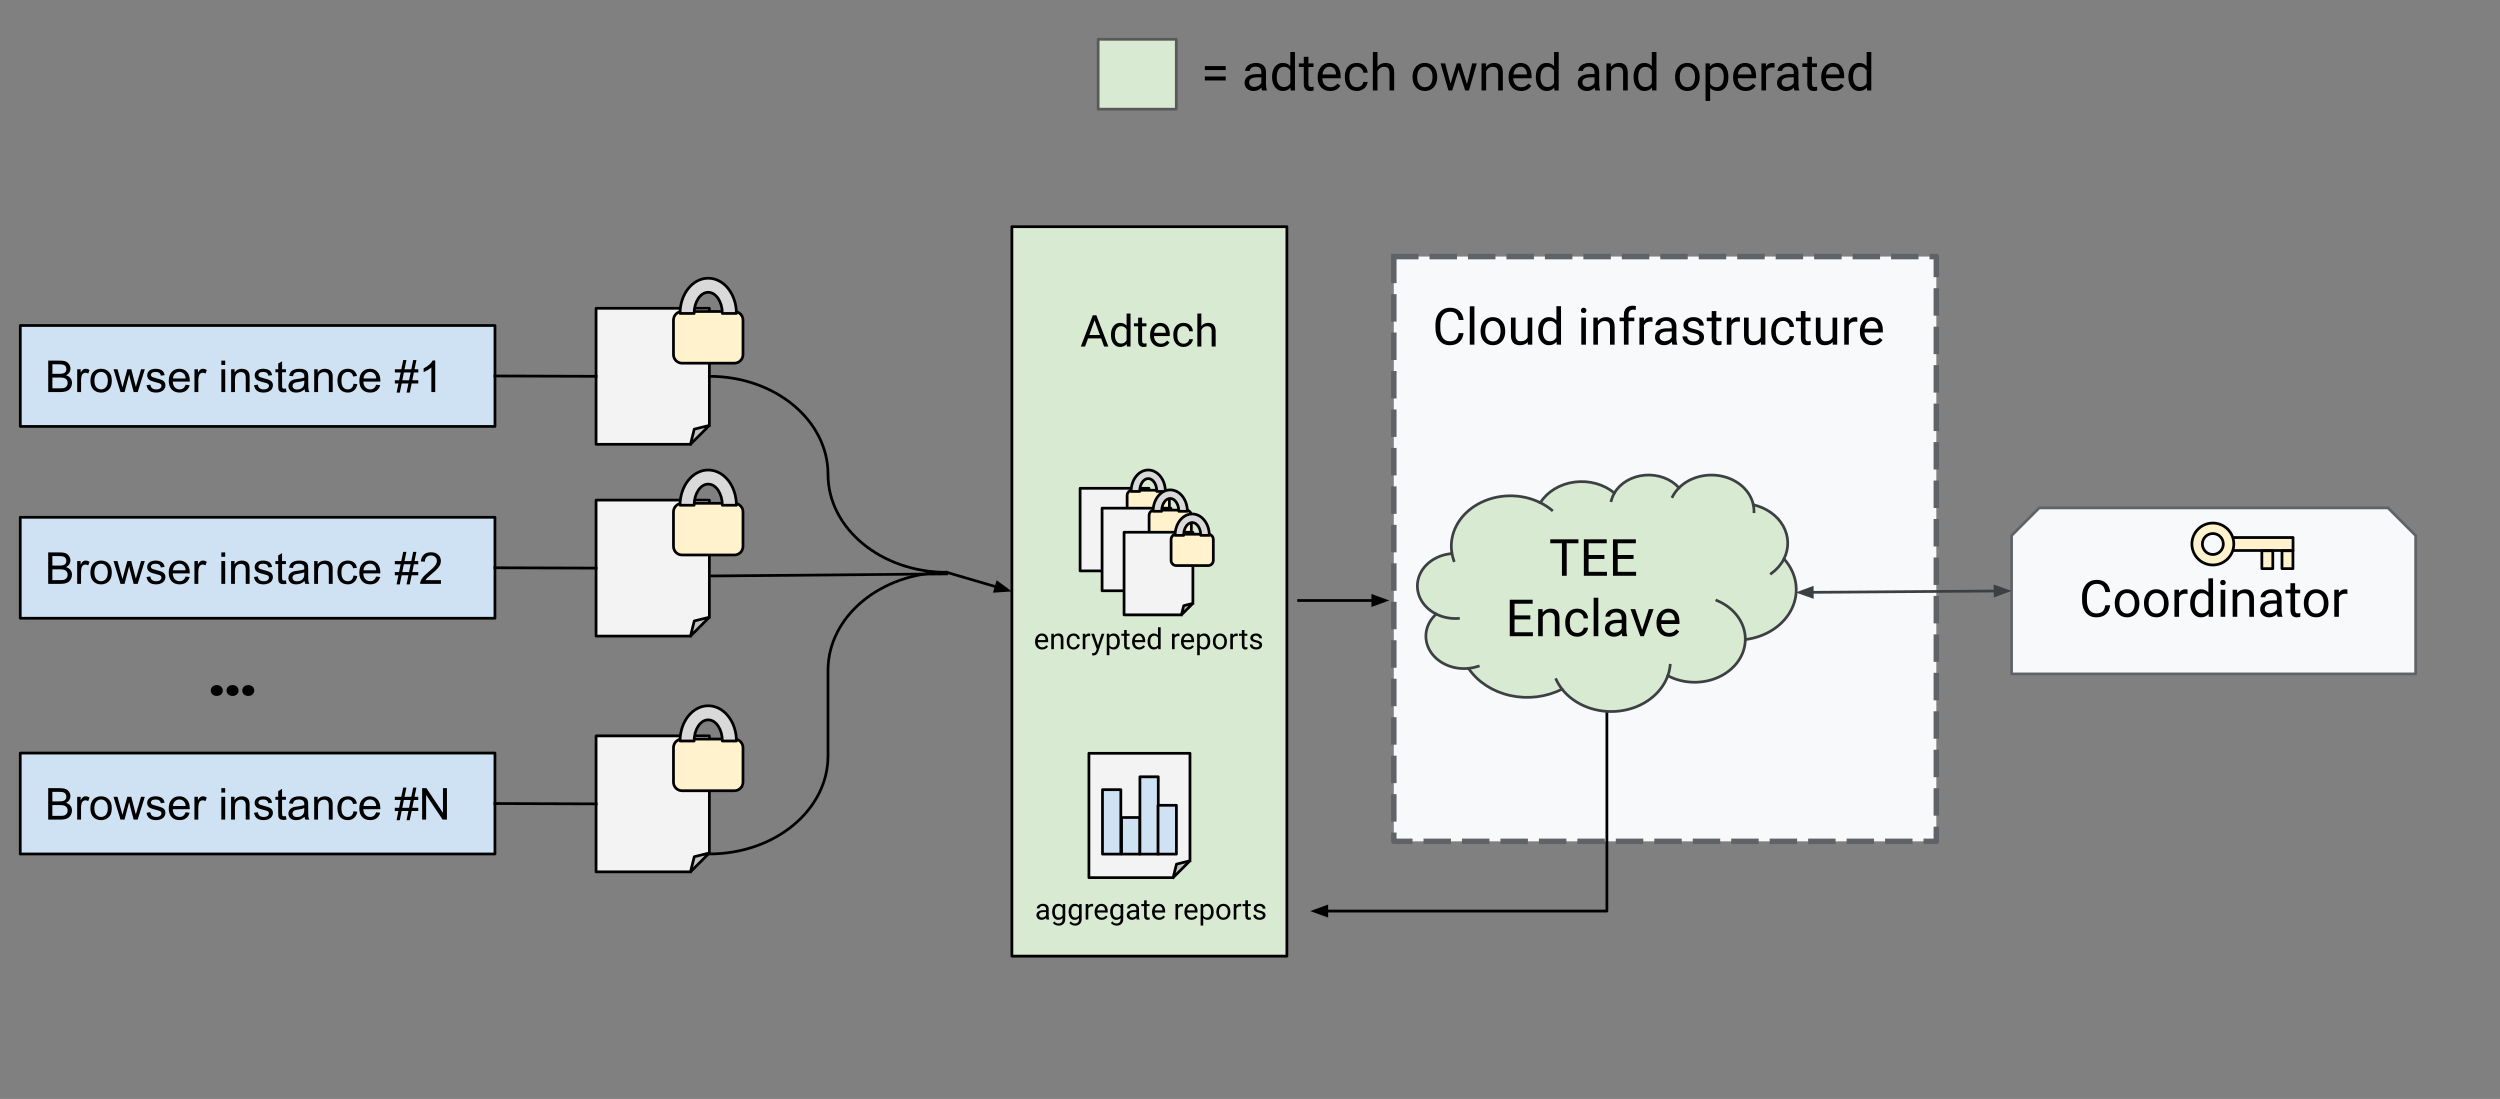 <?xml version="1.0" encoding="UTF-8" standalone="no"?>
<svg
   xmlns:dc="http://purl.org/dc/elements/1.1/"
   xmlns:cc="http://creativecommons.org/ns#"
   xmlns:rdf="http://www.w3.org/1999/02/22-rdf-syntax-ns#"
   xmlns:svg="http://www.w3.org/2000/svg"
   xmlns="http://www.w3.org/2000/svg"
   xmlns:sodipodi="http://sodipodi.sourceforge.net/DTD/sodipodi-0.dtd"
   xmlns:inkscape="http://www.inkscape.org/namespaces/inkscape"
   inkscape:export-ydpi="93.75"
   inkscape:export-xdpi="93.75"
   inkscape:export-filename="/Users/alexandrawhite/Desktop/aggregation-service.svg.png"
   inkscape:version="1.0 (4035a4f, 2020-05-01)"
   height="400"
   width="910"
   sodipodi:docname="aggregation-service.svg"
   id="svg271"
   stroke-miterlimit="10"
   stroke-linecap="square"
   stroke="none"
   fill="none"
   viewBox="0 0 910 400"
   version="1.1">
  <rect x="0" y="0" width="910" height="400" fill="#808080" stroke="none"/>
  <defs
     id="defs275" />
  <sodipodi:namedview
     inkscape:current-layer="svg271"
     inkscape:window-maximized="0"
     inkscape:window-y="25"
     inkscape:window-x="0"
     inkscape:cy="159"
     inkscape:cx="128"
     inkscape:zoom="1"
     showgrid="false"
     id="namedview273"
     inkscape:window-height="746"
     inkscape:window-width="1348"
     inkscape:pageshadow="2"
     inkscape:pageopacity="0"
     guidetolerance="10"
     gridtolerance="10"
     objecttolerance="10"
     borderopacity="1"
     bordercolor="#666666"
     pagecolor="#ffffff" />
  <clipPath
     id="p.0">
    <path
       id="path10"
       clip-rule="nonzero"
       d="M 0,0 H 1024 V 768 H 0 Z" />
  </clipPath>
  <g
     id="g269"
     clip-path="url(#p.0)">
    <path
       id="path13"
       fill-rule="evenodd"
       d="M 0,0 H 1024 V 768 H 0 Z"
       fill-opacity="0"
       fill="#000000" />
    <path
       id="path15"
       fill-rule="evenodd"
       d="M 507.346,93.391 H 704.827 V 306.241 H 507.346 Z"
       fill="#f8f9fa" />
    <path
       id="path17"
       fill-rule="evenodd"
       d="M 507.346,93.391 H 704.827 V 306.241 H 507.346 Z"
       stroke-dasharray="8, 6"
       stroke-linecap="butt"
       stroke-linejoin="round"
       stroke-width="2"
       stroke="#5f6368" />
    <path
       id="path19"
       fill-rule="evenodd"
       d="M 7.386,118.49 H 180.173 v 36.724 H 7.386 Z"
       fill="#cfe2f3" />
    <path
       id="path21"
       fill-rule="evenodd"
       d="M 7.386,118.49 H 180.173 v 36.724 H 7.386 Z"
       stroke-linecap="butt"
       stroke-linejoin="round"
       stroke-width="1"
       stroke="#000000" />
    <path
       id="path23"
       fill-rule="nonzero"
       d="m 17.558,142.712 v -11.453 h 4.297 q 1.312,0 2.109,0.344 0.797,0.344 1.234,1.078 0.453,0.719 0.453,1.5 0,0.734 -0.406,1.391 -0.391,0.641 -1.188,1.047 1.031,0.297 1.594,1.031 0.562,0.734 0.562,1.734 0,0.812 -0.344,1.5 -0.344,0.688 -0.844,1.062 -0.5,0.375 -1.25,0.578 -0.75,0.188 -1.844,0.188 z m 1.516,-6.641 h 2.484 q 1,0 1.438,-0.141 0.578,-0.172 0.875,-0.562 0.297,-0.406 0.297,-1 0,-0.578 -0.281,-1 -0.266,-0.438 -0.781,-0.594 -0.5,-0.172 -1.734,-0.172 h -2.297 z m 0,5.281 h 2.859 q 0.734,0 1.031,-0.047 0.516,-0.094 0.859,-0.312 0.359,-0.219 0.578,-0.641 0.234,-0.422 0.234,-0.969 0,-0.641 -0.328,-1.109 -0.328,-0.469 -0.906,-0.656 -0.578,-0.203 -1.672,-0.203 h -2.656 z m 9.031,1.359 v -8.297 h 1.266 v 1.25 q 0.484,-0.875 0.891,-1.156 0.406,-0.281 0.906,-0.281 0.703,0 1.438,0.453 l -0.484,1.297 q -0.516,-0.297 -1.031,-0.297 -0.453,0 -0.828,0.281 -0.359,0.266 -0.516,0.766 -0.234,0.75 -0.234,1.641 v 4.344 z m 4.812,-4.156 q 0,-2.297 1.281,-3.406 1.078,-0.922 2.609,-0.922 1.719,0 2.797,1.125 1.094,1.109 1.094,3.094 0,1.594 -0.484,2.516 -0.484,0.922 -1.406,1.438 -0.906,0.5 -2,0.5 -1.734,0 -2.812,-1.109 -1.078,-1.125 -1.078,-3.234 z m 1.453,0 q 0,1.594 0.688,2.391 0.703,0.797 1.75,0.797 1.047,0 1.734,-0.797 0.703,-0.797 0.703,-2.438 0,-1.531 -0.703,-2.328 -0.688,-0.797 -1.734,-0.797 -1.047,0 -1.75,0.797 -0.688,0.781 -0.688,2.375 z m 9.508,4.156 -2.547,-8.297 h 1.453 l 1.328,4.781 0.484,1.781 q 0.031,-0.125 0.438,-1.703 l 1.312,-4.859 h 1.453 l 1.234,4.812 0.422,1.578 0.469,-1.594 1.422,-4.797 h 1.375 l -2.594,8.297 h -1.469 l -1.312,-4.969 -0.328,-1.422 -1.672,6.391 z m 9.461,-2.484 1.391,-0.219 q 0.109,0.844 0.641,1.297 0.547,0.438 1.5,0.438 0.969,0 1.438,-0.391 0.469,-0.406 0.469,-0.938 0,-0.469 -0.406,-0.75 -0.297,-0.188 -1.438,-0.469 -1.547,-0.391 -2.156,-0.672 -0.594,-0.297 -0.906,-0.797 -0.297,-0.5 -0.297,-1.109 0,-0.562 0.25,-1.031 0.25,-0.469 0.688,-0.781 0.328,-0.25 0.891,-0.406 0.578,-0.172 1.219,-0.172 0.984,0 1.719,0.281 0.734,0.281 1.078,0.766 0.359,0.469 0.5,1.281 l -1.375,0.188 q -0.094,-0.641 -0.547,-1 -0.453,-0.359 -1.266,-0.359 -0.969,0 -1.391,0.328 -0.406,0.312 -0.406,0.734 0,0.281 0.172,0.5 0.172,0.219 0.531,0.375 0.219,0.078 1.25,0.359 1.484,0.391 2.078,0.656 0.594,0.25 0.922,0.734 0.344,0.484 0.344,1.203 0,0.703 -0.422,1.328 -0.406,0.609 -1.188,0.953 -0.766,0.344 -1.734,0.344 -1.625,0 -2.469,-0.672 -0.844,-0.672 -1.078,-2 z m 14.234,-0.188 1.453,0.172 q -0.344,1.281 -1.281,1.984 -0.922,0.703 -2.359,0.703 -1.828,0 -2.891,-1.125 -1.062,-1.125 -1.062,-3.141 0,-2.094 1.078,-3.25 1.078,-1.156 2.797,-1.156 1.656,0 2.703,1.141 1.062,1.125 1.062,3.172 0,0.125 0,0.375 h -6.188 q 0.078,1.375 0.766,2.109 0.703,0.719 1.734,0.719 0.781,0 1.328,-0.406 0.547,-0.406 0.859,-1.297 z m -4.609,-2.281 h 4.625 q -0.094,-1.047 -0.531,-1.562 -0.672,-0.812 -1.734,-0.812 -0.969,0 -1.641,0.656 -0.656,0.641 -0.719,1.719 z m 7.82,4.953 v -8.297 h 1.266 v 1.25 q 0.484,-0.875 0.891,-1.156 0.406,-0.281 0.906,-0.281 0.703,0 1.438,0.453 l -0.484,1.297 q -0.516,-0.297 -1.031,-0.297 -0.453,0 -0.828,0.281 -0.359,0.266 -0.516,0.766 -0.234,0.75 -0.234,1.641 v 4.344 z m 9.789,-9.844 v -1.609 h 1.406 v 1.609 z m 0,9.844 v -8.297 h 1.406 v 8.297 z m 3.555,0 v -8.297 h 1.266 v 1.172 q 0.906,-1.359 2.641,-1.359 0.75,0 1.375,0.266 0.625,0.266 0.938,0.703 0.312,0.438 0.438,1.047 0.078,0.391 0.078,1.359 v 5.109 h -1.406 v -5.047 q 0,-0.859 -0.172,-1.281 -0.156,-0.438 -0.578,-0.688 -0.406,-0.25 -0.969,-0.25 -0.906,0 -1.562,0.578 -0.641,0.562 -0.641,2.156 v 4.531 z m 8.336,-2.484 1.391,-0.219 q 0.109,0.844 0.641,1.297 0.547,0.438 1.5,0.438 0.969,0 1.438,-0.391 0.469,-0.406 0.469,-0.938 0,-0.469 -0.406,-0.75 -0.297,-0.188 -1.438,-0.469 -1.547,-0.391 -2.156,-0.672 -0.594,-0.297 -0.906,-0.797 -0.297,-0.5 -0.297,-1.109 0,-0.562 0.25,-1.031 0.25,-0.469 0.688,-0.781 0.328,-0.25 0.891,-0.406 0.578,-0.172 1.219,-0.172 0.984,0 1.719,0.281 0.734,0.281 1.078,0.766 0.359,0.469 0.5,1.281 l -1.375,0.188 q -0.094,-0.641 -0.547,-1 -0.453,-0.359 -1.266,-0.359 -0.969,0 -1.391,0.328 -0.406,0.312 -0.406,0.734 0,0.281 0.172,0.5 0.172,0.219 0.531,0.375 0.219,0.078 1.25,0.359 1.484,0.391 2.078,0.656 0.594,0.25 0.922,0.734 0.344,0.484 0.344,1.203 0,0.703 -0.422,1.328 -0.406,0.609 -1.188,0.953 -0.766,0.344 -1.734,0.344 -1.625,0 -2.469,-0.672 -0.844,-0.672 -1.078,-2 z m 11.625,1.219 0.203,1.25 q -0.594,0.125 -1.062,0.125 -0.766,0 -1.188,-0.234 -0.422,-0.25 -0.594,-0.641 -0.172,-0.406 -0.172,-1.672 v -4.766 h -1.031 v -1.094 h 1.031 v -2.062 l 1.406,-0.844 v 2.906 h 1.406 v 1.094 h -1.406 v 4.844 q 0,0.609 0.062,0.781 0.078,0.172 0.25,0.281 0.172,0.094 0.484,0.094 0.234,0 0.609,-0.062 z m 6.789,0.234 q -0.781,0.672 -1.5,0.953 -0.719,0.266 -1.547,0.266 -1.375,0 -2.109,-0.672 -0.734,-0.672 -0.734,-1.703 0,-0.609 0.281,-1.109 0.281,-0.516 0.719,-0.812 0.453,-0.312 1.016,-0.469 0.422,-0.109 1.25,-0.203 1.703,-0.203 2.516,-0.484 0,-0.297 0,-0.375 0,-0.859 -0.391,-1.203 -0.547,-0.484 -1.609,-0.484 -0.984,0 -1.469,0.359 -0.469,0.344 -0.688,1.219 l -1.375,-0.188 q 0.188,-0.875 0.609,-1.422 0.438,-0.547 1.25,-0.828 0.812,-0.297 1.875,-0.297 1.062,0 1.719,0.25 0.672,0.25 0.984,0.625 0.312,0.375 0.438,0.953 0.078,0.359 0.078,1.297 v 1.875 q 0,1.969 0.078,2.484 0.094,0.516 0.359,1 h -1.469 q -0.219,-0.438 -0.281,-1.031 z m -0.109,-3.141 q -0.766,0.312 -2.297,0.531 -0.875,0.125 -1.234,0.281 -0.359,0.156 -0.562,0.469 -0.188,0.297 -0.188,0.656 0,0.562 0.422,0.938 0.438,0.375 1.25,0.375 0.812,0 1.438,-0.344 0.641,-0.359 0.938,-0.984 0.234,-0.469 0.234,-1.406 z m 3.602,4.172 v -8.297 h 1.266 v 1.172 q 0.906,-1.359 2.641,-1.359 0.75,0 1.375,0.266 0.625,0.266 0.938,0.703 0.312,0.438 0.438,1.047 0.078,0.391 0.078,1.359 v 5.109 h -1.406 v -5.047 q 0,-0.859 -0.172,-1.281 -0.156,-0.438 -0.578,-0.688 -0.406,-0.25 -0.969,-0.25 -0.906,0 -1.562,0.578 -0.641,0.562 -0.641,2.156 v 4.531 z m 14.305,-3.047 1.391,0.188 q -0.234,1.422 -1.172,2.234 -0.922,0.812 -2.281,0.812 -1.703,0 -2.75,-1.109 -1.031,-1.125 -1.031,-3.203 0,-1.344 0.438,-2.344 0.453,-1.016 1.359,-1.516 0.922,-0.5 1.984,-0.5 1.359,0 2.219,0.688 0.859,0.672 1.094,1.938 l -1.359,0.203 q -0.203,-0.828 -0.703,-1.25 -0.484,-0.422 -1.188,-0.422 -1.062,0 -1.734,0.766 -0.656,0.75 -0.656,2.406 0,1.672 0.641,2.438 0.641,0.75 1.672,0.75 0.828,0 1.375,-0.5 0.563,-0.516 0.703,-1.578 z m 8.266,0.375 1.453,0.172 q -0.344,1.281 -1.281,1.984 -0.922,0.703 -2.359,0.703 -1.828,0 -2.891,-1.125 -1.062,-1.125 -1.062,-3.141 0,-2.094 1.078,-3.25 1.078,-1.156 2.797,-1.156 1.656,0 2.703,1.141 1.062,1.125 1.062,3.172 0,0.125 0,0.375 h -6.188 q 0.078,1.375 0.766,2.109 0.703,0.719 1.734,0.719 0.781,0 1.328,-0.406 0.547,-0.406 0.859,-1.297 z m -4.609,-2.281 h 4.625 q -0.094,-1.047 -0.531,-1.562 -0.672,-0.812 -1.734,-0.812 -0.969,0 -1.641,0.656 -0.656,0.641 -0.719,1.719 z m 12.031,5.156 0.672,-3.344 h -1.312 v -1.156 h 1.547 l 0.578,-2.844 h -2.125 v -1.156 h 2.359 l 0.688,-3.359 h 1.172 l -0.688,3.359 h 2.469 l 0.672,-3.359 h 1.188 l -0.688,3.359 h 1.359 v 1.156 h -1.594 l -0.578,2.844 h 2.172 v 1.156 h -2.406 l -0.688,3.344 h -1.172 l 0.672,-3.344 h -2.453 l -0.672,3.344 z m 2.078,-4.5 h 2.453 l 0.594,-2.844 h -2.469 z m 11.977,4.297 h -1.406 v -8.969 q -0.516,0.484 -1.344,0.969 -0.812,0.484 -1.469,0.734 v -1.359 q 1.172,-0.562 2.047,-1.344 0.891,-0.797 1.266,-1.531 h 0.906 z"
       fill="#000000" />
    <path
       id="path25"
       fill-rule="evenodd"
       d="m 216.969,112.227 h 41.243 v 42.618 l -6.874,6.874 h -34.369 z"
       fill="#f3f3f3" />
    <path
       id="path27"
       fill-rule="evenodd"
       d="m 251.338,161.719 1.375,-5.499 5.499,-1.375 z"
       fill="#c2c2c2" />
    <path
       id="path29"
       fill-rule="evenodd"
       d="m 251.338,161.719 1.375,-5.499 5.499,-1.375 -6.874,6.874 h -34.369 v -49.492 h 41.243 v 42.618"
       fill-opacity="0"
       fill="#000000" />
    <path
       id="path31"
       fill-rule="evenodd"
       d="m 251.338,161.719 1.375,-5.499 5.499,-1.375 -6.874,6.874 h -34.369 v -49.492 h 41.243 v 42.618"
       stroke-linecap="butt"
       stroke-linejoin="round"
       stroke-width="1"
       stroke="#000000" />
    <path
       id="path33"
       fill-rule="evenodd"
       d="m 245.143,116.526 v 0 c 0,-1.731 1.403,-3.134 3.134,-3.134 h 19.036 c 0.831,0 1.628,0.33 2.216,0.918 0.588,0.588 0.918,1.385 0.918,2.216 v 12.534 c 0,1.731 -1.403,3.134 -3.134,3.134 h -19.036 v 0 c -1.731,0 -3.134,-1.403 -3.134,-3.134 z"
       fill="#fff2cc" />
    <path
       id="path35"
       fill-rule="evenodd"
       d="m 245.143,116.526 v 0 c 0,-1.731 1.403,-3.134 3.134,-3.134 h 19.036 c 0.831,0 1.628,0.33 2.216,0.918 0.588,0.588 0.918,1.385 0.918,2.216 v 12.534 c 0,1.731 -1.403,3.134 -3.134,3.134 h -19.036 v 0 c -1.731,0 -3.134,-1.403 -3.134,-3.134 z"
       stroke-linecap="butt"
       stroke-linejoin="round"
       stroke-width="1"
       stroke="#000000" />
    <path
       id="path37"
       fill-rule="evenodd"
       d="m 247.535,114.091 v 0 c 0,-7.081 4.593,-12.821 10.259,-12.821 5.666,0 10.259,5.74 10.259,12.821 h -5.13 v 0 c 0,-4.248 -2.297,-7.691 -5.13,-7.691 -2.833,0 -5.13,3.443 -5.13,7.691 z"
       fill="#d9d9d9" />
    <path
       id="path39"
       fill-rule="evenodd"
       d="m 247.535,114.091 v 0 c 0,-7.081 4.593,-12.821 10.259,-12.821 5.666,0 10.259,5.74 10.259,12.821 h -5.13 v 0 c 0,-4.248 -2.297,-7.691 -5.13,-7.691 -2.833,0 -5.13,3.443 -5.13,7.691 z"
       stroke-linecap="butt"
       stroke-linejoin="round"
       stroke-width="1"
       stroke="#000000" />
    <path
       id="path41"
       fill-rule="evenodd"
       d="m 180.173,136.852 36.787,0.126"
       fill-opacity="0"
       fill="#000000" />
    <path
       id="path43"
       fill-rule="evenodd"
       d="m 180.173,136.852 36.787,0.126"
       stroke-linecap="butt"
       stroke-linejoin="round"
       stroke-width="1"
       stroke="#000000" />
    <path
       id="path45"
       fill-rule="evenodd"
       d="M 7.373,188.306 H 180.16 v 36.724 H 7.373 Z"
       fill="#cfe2f3" />
    <path
       id="path47"
       fill-rule="evenodd"
       d="M 7.373,188.306 H 180.16 v 36.724 H 7.373 Z"
       stroke-linecap="butt"
       stroke-linejoin="round"
       stroke-width="1"
       stroke="#000000" />
    <path
       id="path49"
       fill-rule="nonzero"
       d="m 17.545,212.528 v -11.453 h 4.297 q 1.312,0 2.109,0.344 0.797,0.344 1.234,1.078 0.453,0.719 0.453,1.5 0,0.734 -0.406,1.391 -0.391,0.641 -1.188,1.047 1.031,0.297 1.594,1.031 0.562,0.734 0.562,1.734 0,0.812 -0.344,1.5 -0.344,0.688 -0.844,1.062 -0.5,0.375 -1.25,0.578 -0.75,0.188 -1.844,0.188 z m 1.516,-6.641 h 2.484 q 1,0 1.438,-0.141 0.578,-0.172 0.875,-0.562 0.297,-0.406 0.297,-1 0,-0.578 -0.281,-1 -0.266,-0.438 -0.781,-0.594 -0.5,-0.172 -1.734,-0.172 h -2.297 z m 0,5.281 h 2.859 q 0.734,0 1.031,-0.047 0.516,-0.094 0.859,-0.312 0.359,-0.219 0.578,-0.641 0.234,-0.422 0.234,-0.969 0,-0.641 -0.328,-1.109 -0.328,-0.469 -0.906,-0.656 -0.578,-0.203 -1.672,-0.203 h -2.656 z m 9.031,1.359 v -8.297 h 1.266 v 1.25 q 0.484,-0.875 0.891,-1.156 0.406,-0.281 0.906,-0.281 0.703,0 1.438,0.453 l -0.484,1.297 q -0.516,-0.297 -1.031,-0.297 -0.453,0 -0.828,0.281 -0.359,0.266 -0.516,0.766 -0.234,0.75 -0.234,1.641 v 4.344 z m 4.812,-4.156 q 0,-2.297 1.281,-3.406 1.078,-0.922 2.609,-0.922 1.719,0 2.797,1.125 1.094,1.109 1.094,3.094 0,1.594 -0.484,2.516 -0.484,0.922 -1.406,1.438 -0.906,0.5 -2,0.5 -1.734,0 -2.812,-1.109 -1.078,-1.125 -1.078,-3.234 z m 1.453,0 q 0,1.594 0.688,2.391 0.703,0.797 1.75,0.797 1.047,0 1.734,-0.797 0.703,-0.797 0.703,-2.438 0,-1.531 -0.703,-2.328 -0.688,-0.797 -1.734,-0.797 -1.047,0 -1.75,0.797 -0.688,0.781 -0.688,2.375 z m 9.508,4.156 -2.547,-8.297 h 1.453 l 1.328,4.781 0.484,1.781 q 0.031,-0.125 0.438,-1.703 l 1.312,-4.859 h 1.453 l 1.234,4.812 0.422,1.578 0.469,-1.594 1.422,-4.797 h 1.375 l -2.594,8.297 h -1.469 l -1.312,-4.969 -0.328,-1.422 -1.672,6.391 z m 9.461,-2.484 1.391,-0.219 q 0.109,0.844 0.641,1.297 0.547,0.438 1.5,0.438 0.969,0 1.438,-0.391 0.469,-0.406 0.469,-0.938 0,-0.469 -0.406,-0.75 -0.297,-0.188 -1.438,-0.469 -1.547,-0.391 -2.156,-0.672 -0.594,-0.297 -0.906,-0.797 -0.297,-0.5 -0.297,-1.109 0,-0.562 0.25,-1.031 0.25,-0.469 0.688,-0.781 0.328,-0.25 0.891,-0.406 0.578,-0.172 1.219,-0.172 0.984,0 1.719,0.281 0.734,0.281 1.078,0.766 0.359,0.469 0.5,1.281 l -1.375,0.188 q -0.094,-0.641 -0.547,-1 -0.453,-0.359 -1.266,-0.359 -0.969,0 -1.391,0.328 -0.406,0.312 -0.406,0.734 0,0.281 0.172,0.5 0.172,0.219 0.531,0.375 0.219,0.078 1.25,0.359 1.484,0.391 2.078,0.656 0.594,0.25 0.922,0.734 0.344,0.484 0.344,1.203 0,0.703 -0.422,1.328 -0.406,0.609 -1.188,0.953 -0.766,0.344 -1.734,0.344 -1.625,0 -2.469,-0.672 -0.844,-0.672 -1.078,-2 z m 14.234,-0.188 1.453,0.172 q -0.344,1.281 -1.281,1.984 -0.922,0.703 -2.359,0.703 -1.828,0 -2.891,-1.125 -1.062,-1.125 -1.062,-3.141 0,-2.094 1.078,-3.25 1.078,-1.156 2.797,-1.156 1.656,0 2.703,1.141 1.062,1.125 1.062,3.172 0,0.125 0,0.375 h -6.188 q 0.078,1.375 0.766,2.109 0.703,0.719 1.734,0.719 0.781,0 1.328,-0.406 0.547,-0.406 0.859,-1.297 z m -4.609,-2.281 h 4.625 q -0.094,-1.047 -0.531,-1.562 -0.672,-0.812 -1.734,-0.812 -0.969,0 -1.641,0.656 -0.656,0.641 -0.719,1.719 z m 7.82,4.953 v -8.297 h 1.266 v 1.25 q 0.484,-0.875 0.891,-1.156 0.406,-0.281 0.906,-0.281 0.703,0 1.438,0.453 l -0.484,1.297 q -0.516,-0.297 -1.031,-0.297 -0.453,0 -0.828,0.281 -0.359,0.266 -0.516,0.766 -0.234,0.75 -0.234,1.641 v 4.344 z m 9.789,-9.844 v -1.609 h 1.406 v 1.609 z m 0,9.844 v -8.297 h 1.406 v 8.297 z m 3.555,0 v -8.297 h 1.266 v 1.172 q 0.906,-1.359 2.641,-1.359 0.75,0 1.375,0.266 0.625,0.266 0.938,0.703 0.312,0.438 0.438,1.047 0.078,0.391 0.078,1.359 v 5.109 h -1.406 v -5.047 q 0,-0.859 -0.172,-1.281 -0.156,-0.438 -0.578,-0.688 -0.406,-0.25 -0.969,-0.25 -0.906,0 -1.562,0.578 -0.641,0.562 -0.641,2.156 v 4.531 z m 8.336,-2.484 1.391,-0.219 q 0.109,0.844 0.641,1.297 0.547,0.438 1.5,0.438 0.969,0 1.438,-0.391 0.469,-0.406 0.469,-0.938 0,-0.469 -0.406,-0.75 -0.297,-0.188 -1.438,-0.469 -1.547,-0.391 -2.156,-0.672 -0.594,-0.297 -0.906,-0.797 -0.297,-0.5 -0.297,-1.109 0,-0.562 0.25,-1.031 0.25,-0.469 0.688,-0.781 0.328,-0.25 0.891,-0.406 0.578,-0.172 1.219,-0.172 0.984,0 1.719,0.281 0.734,0.281 1.078,0.766 0.359,0.469 0.5,1.281 l -1.375,0.188 q -0.094,-0.641 -0.547,-1 -0.453,-0.359 -1.266,-0.359 -0.969,0 -1.391,0.328 -0.406,0.312 -0.406,0.734 0,0.281 0.172,0.5 0.172,0.219 0.531,0.375 0.219,0.078 1.25,0.359 1.484,0.391 2.078,0.656 0.594,0.25 0.922,0.734 0.344,0.484 0.344,1.203 0,0.703 -0.422,1.328 -0.406,0.609 -1.188,0.953 -0.766,0.344 -1.734,0.344 -1.625,0 -2.469,-0.672 -0.844,-0.672 -1.078,-2 z m 11.625,1.219 0.203,1.25 q -0.594,0.125 -1.062,0.125 -0.766,0 -1.188,-0.234 -0.422,-0.25 -0.594,-0.641 -0.172,-0.406 -0.172,-1.672 v -4.766 h -1.031 v -1.094 h 1.031 v -2.062 l 1.406,-0.844 v 2.906 h 1.406 v 1.094 h -1.406 v 4.844 q 0,0.609 0.062,0.781 0.078,0.172 0.25,0.281 0.172,0.094 0.484,0.094 0.234,0 0.609,-0.062 z m 6.789,0.234 q -0.781,0.672 -1.5,0.953 -0.719,0.266 -1.547,0.266 -1.375,0 -2.109,-0.672 -0.734,-0.672 -0.734,-1.703 0,-0.609 0.281,-1.109 0.281,-0.516 0.719,-0.812 0.453,-0.312 1.016,-0.469 0.422,-0.109 1.25,-0.203 1.703,-0.203 2.516,-0.484 0,-0.297 0,-0.375 0,-0.859 -0.391,-1.203 -0.547,-0.484 -1.609,-0.484 -0.984,0 -1.469,0.359 -0.469,0.344 -0.688,1.219 l -1.375,-0.188 q 0.188,-0.875 0.609,-1.422 0.438,-0.547 1.25,-0.828 0.812,-0.297 1.875,-0.297 1.062,0 1.719,0.25 0.672,0.25 0.984,0.625 0.312,0.375 0.438,0.953 0.078,0.359 0.078,1.297 v 1.875 q 0,1.969 0.078,2.484 0.094,0.516 0.359,1 h -1.469 q -0.219,-0.438 -0.281,-1.031 z m -0.109,-3.141 q -0.766,0.312 -2.297,0.531 -0.875,0.125 -1.234,0.281 -0.359,0.156 -0.562,0.469 -0.188,0.297 -0.188,0.656 0,0.562 0.422,0.938 0.438,0.375 1.25,0.375 0.812,0 1.438,-0.344 0.641,-0.359 0.938,-0.984 0.234,-0.469 0.234,-1.406 z m 3.602,4.172 v -8.297 h 1.266 v 1.172 q 0.906,-1.359 2.641,-1.359 0.75,0 1.375,0.266 0.625,0.266 0.938,0.703 0.312,0.438 0.438,1.047 0.078,0.391 0.078,1.359 v 5.109 h -1.406 v -5.047 q 0,-0.859 -0.172,-1.281 -0.156,-0.438 -0.578,-0.688 -0.406,-0.25 -0.969,-0.25 -0.906,0 -1.562,0.578 -0.641,0.562 -0.641,2.156 v 4.531 z m 14.305,-3.047 1.391,0.188 q -0.234,1.422 -1.172,2.234 -0.922,0.812 -2.281,0.812 -1.703,0 -2.75,-1.109 -1.031,-1.125 -1.031,-3.203 0,-1.344 0.438,-2.344 0.453,-1.016 1.359,-1.516 0.922,-0.5 1.984,-0.5 1.359,0 2.219,0.688 0.859,0.672 1.094,1.938 l -1.359,0.203 q -0.203,-0.828 -0.703,-1.25 -0.484,-0.422 -1.188,-0.422 -1.062,0 -1.734,0.766 -0.656,0.75 -0.656,2.406 0,1.672 0.641,2.438 0.641,0.75 1.672,0.75 0.828,0 1.375,-0.5 0.562,-0.516 0.703,-1.578 z m 8.266,0.375 1.453,0.172 q -0.344,1.281 -1.281,1.984 -0.922,0.703 -2.359,0.703 -1.828,0 -2.891,-1.125 -1.062,-1.125 -1.062,-3.141 0,-2.094 1.078,-3.25 1.078,-1.156 2.797,-1.156 1.656,0 2.703,1.141 1.062,1.125 1.062,3.172 0,0.125 0,0.375 h -6.188 q 0.078,1.375 0.766,2.109 0.703,0.719 1.734,0.719 0.781,0 1.328,-0.406 0.547,-0.406 0.859,-1.297 z m -4.609,-2.281 h 4.625 q -0.094,-1.047 -0.531,-1.562 -0.672,-0.812 -1.734,-0.812 -0.969,0 -1.641,0.656 -0.656,0.641 -0.719,1.719 z m 12.031,5.156 0.672,-3.344 h -1.312 v -1.156 h 1.547 l 0.578,-2.844 h -2.125 v -1.156 h 2.359 l 0.688,-3.359 h 1.172 l -0.688,3.359 h 2.469 l 0.672,-3.359 h 1.188 l -0.688,3.359 h 1.359 v 1.156 h -1.594 l -0.578,2.844 h 2.172 v 1.156 h -2.406 l -0.688,3.344 h -1.172 l 0.672,-3.344 h -2.453 l -0.672,3.344 z m 2.078,-4.5 h 2.453 l 0.594,-2.844 h -2.469 z m 14.07,2.938 v 1.359 h -7.578 q -0.016,-0.516 0.172,-0.984 0.281,-0.766 0.922,-1.516 0.641,-0.75 1.844,-1.734 1.859,-1.531 2.516,-2.422 0.656,-0.906 0.656,-1.703 0,-0.828 -0.594,-1.406 -0.594,-0.578 -1.562,-0.578 -1.016,0 -1.625,0.609 -0.609,0.609 -0.609,1.688 l -1.453,-0.141 q 0.156,-1.625 1.125,-2.469 0.969,-0.844 2.594,-0.844 1.656,0 2.609,0.922 0.969,0.906 0.969,2.25 0,0.688 -0.281,1.359 -0.281,0.656 -0.938,1.391 -0.656,0.734 -2.172,2.016 -1.266,1.062 -1.625,1.453 -0.359,0.375 -0.594,0.75 z"
       fill="#000000" />
    <path
       id="path51"
       fill-rule="evenodd"
       d="m 216.969,182.042 h 41.243 v 42.618 l -6.874,6.874 h -34.369 z"
       fill="#f3f3f3" />
    <path
       id="path53"
       fill-rule="evenodd"
       d="m 251.338,231.534 1.375,-5.499 5.499,-1.375 z"
       fill="#c2c2c2" />
    <path
       id="path55"
       fill-rule="evenodd"
       d="m 251.338,231.534 1.375,-5.499 5.499,-1.375 -6.874,6.874 h -34.369 v -49.492 h 41.243 v 42.618"
       fill-opacity="0"
       fill="#000000" />
    <path
       id="path57"
       fill-rule="evenodd"
       d="m 251.338,231.534 1.375,-5.499 5.499,-1.375 -6.874,6.874 h -34.369 v -49.492 h 41.243 v 42.618"
       stroke-linecap="butt"
       stroke-linejoin="round"
       stroke-width="1"
       stroke="#000000" />
    <path
       id="path59"
       fill-rule="evenodd"
       d="m 245.143,186.341 v 0 c 0,-1.731 1.403,-3.134 3.134,-3.134 h 19.036 c 0.831,0 1.628,0.33 2.216,0.918 0.588,0.588 0.918,1.385 0.918,2.216 v 12.534 c 0,1.731 -1.403,3.134 -3.134,3.134 h -19.036 v 0 c -1.731,0 -3.134,-1.403 -3.134,-3.134 z"
       fill="#fff2cc" />
    <path
       id="path61"
       fill-rule="evenodd"
       d="m 245.143,186.341 v 0 c 0,-1.731 1.403,-3.134 3.134,-3.134 h 19.036 c 0.831,0 1.628,0.33 2.216,0.918 0.588,0.588 0.918,1.385 0.918,2.216 v 12.534 c 0,1.731 -1.403,3.134 -3.134,3.134 h -19.036 v 0 c -1.731,0 -3.134,-1.403 -3.134,-3.134 z"
       stroke-linecap="butt"
       stroke-linejoin="round"
       stroke-width="1"
       stroke="#000000" />
    <path
       id="path63"
       fill-rule="evenodd"
       d="m 247.535,183.906 v 0 c 0,-7.081 4.593,-12.821 10.259,-12.821 5.666,0 10.259,5.74 10.259,12.821 h -5.13 v 0 c 0,-4.248 -2.297,-7.691 -5.13,-7.691 -2.833,0 -5.13,3.443 -5.13,7.691 z"
       fill="#d9d9d9" />
    <path
       id="path65"
       fill-rule="evenodd"
       d="m 247.535,183.906 v 0 c 0,-7.081 4.593,-12.821 10.259,-12.821 5.666,0 10.259,5.74 10.259,12.821 h -5.13 v 0 c 0,-4.248 -2.297,-7.691 -5.13,-7.691 -2.833,0 -5.13,3.443 -5.13,7.691 z"
       stroke-linecap="butt"
       stroke-linejoin="round"
       stroke-width="1"
       stroke="#000000" />
    <path
       id="path67"
       fill-rule="evenodd"
       d="m 180.16,206.668 36.819,0.126"
       fill-opacity="0"
       fill="#000000" />
    <path
       id="path69"
       fill-rule="evenodd"
       d="m 180.16,206.668 36.819,0.126"
       stroke-linecap="butt"
       stroke-linejoin="round"
       stroke-width="1"
       stroke="#000000" />
    <path
       id="path71"
       fill-rule="evenodd"
       d="M 7.373,274.119 H 180.16 v 36.724 H 7.373 Z"
       fill="#cfe2f3" />
    <path
       id="path73"
       fill-rule="evenodd"
       d="M 7.373,274.119 H 180.16 v 36.724 H 7.373 Z"
       stroke-linecap="butt"
       stroke-linejoin="round"
       stroke-width="1"
       stroke="#000000" />
    <path
       id="path75"
       fill-rule="nonzero"
       d="m 17.545,298.342 v -11.453 h 4.297 q 1.312,0 2.109,0.344 0.797,0.344 1.234,1.078 0.453,0.719 0.453,1.5 0,0.734 -0.406,1.391 -0.391,0.641 -1.188,1.047 1.031,0.297 1.594,1.031 0.562,0.734 0.562,1.734 0,0.812 -0.344,1.5 -0.344,0.688 -0.844,1.062 -0.5,0.375 -1.25,0.578 -0.75,0.188 -1.844,0.188 z m 1.516,-6.641 h 2.484 q 1,0 1.438,-0.141 0.578,-0.172 0.875,-0.562 0.297,-0.406 0.297,-1 0,-0.578 -0.281,-1 -0.266,-0.438 -0.781,-0.594 -0.5,-0.172 -1.734,-0.172 h -2.297 z m 0,5.281 h 2.859 q 0.734,0 1.031,-0.047 0.516,-0.094 0.859,-0.312 0.359,-0.219 0.578,-0.641 0.234,-0.422 0.234,-0.969 0,-0.641 -0.328,-1.109 -0.328,-0.469 -0.906,-0.656 -0.578,-0.203 -1.672,-0.203 h -2.656 z m 9.031,1.359 v -8.297 h 1.266 v 1.25 q 0.484,-0.875 0.891,-1.156 0.406,-0.281 0.906,-0.281 0.703,0 1.438,0.453 l -0.484,1.297 q -0.516,-0.297 -1.031,-0.297 -0.453,0 -0.828,0.281 -0.359,0.266 -0.516,0.766 -0.234,0.75 -0.234,1.641 v 4.344 z m 4.812,-4.156 q 0,-2.297 1.281,-3.406 1.078,-0.922 2.609,-0.922 1.719,0 2.797,1.125 1.094,1.109 1.094,3.094 0,1.594 -0.484,2.516 -0.484,0.922 -1.406,1.438 -0.906,0.5 -2,0.5 -1.734,0 -2.812,-1.109 -1.078,-1.125 -1.078,-3.234 z m 1.453,0 q 0,1.594 0.688,2.391 0.703,0.797 1.75,0.797 1.047,0 1.734,-0.797 0.703,-0.797 0.703,-2.438 0,-1.531 -0.703,-2.328 -0.688,-0.797 -1.734,-0.797 -1.047,0 -1.75,0.797 -0.688,0.781 -0.688,2.375 z m 9.508,4.156 -2.547,-8.297 h 1.453 l 1.328,4.781 0.484,1.781 q 0.031,-0.125 0.438,-1.703 l 1.312,-4.859 h 1.453 l 1.234,4.812 0.422,1.578 0.469,-1.594 1.422,-4.797 h 1.375 l -2.594,8.297 h -1.469 l -1.312,-4.969 -0.328,-1.422 -1.672,6.391 z m 9.461,-2.484 1.391,-0.219 q 0.109,0.844 0.641,1.297 0.547,0.438 1.5,0.438 0.969,0 1.438,-0.391 0.469,-0.406 0.469,-0.938 0,-0.469 -0.406,-0.75 -0.297,-0.188 -1.438,-0.469 -1.547,-0.391 -2.156,-0.672 -0.594,-0.297 -0.906,-0.797 -0.297,-0.5 -0.297,-1.109 0,-0.562 0.25,-1.031 0.25,-0.469 0.688,-0.781 0.328,-0.25 0.891,-0.406 0.578,-0.172 1.219,-0.172 0.984,0 1.719,0.281 0.734,0.281 1.078,0.766 0.359,0.469 0.5,1.281 l -1.375,0.188 q -0.094,-0.641 -0.547,-1 -0.453,-0.359 -1.266,-0.359 -0.969,0 -1.391,0.328 -0.406,0.312 -0.406,0.734 0,0.281 0.172,0.5 0.172,0.219 0.531,0.375 0.219,0.078 1.25,0.359 1.484,0.391 2.078,0.656 0.594,0.25 0.922,0.734 0.344,0.484 0.344,1.203 0,0.703 -0.422,1.328 -0.406,0.609 -1.188,0.953 -0.766,0.344 -1.734,0.344 -1.625,0 -2.469,-0.672 -0.844,-0.672 -1.078,-2 z m 14.234,-0.188 1.453,0.172 q -0.344,1.281 -1.281,1.984 -0.922,0.703 -2.359,0.703 -1.828,0 -2.891,-1.125 -1.062,-1.125 -1.062,-3.141 0,-2.094 1.078,-3.25 1.078,-1.156 2.797,-1.156 1.656,0 2.703,1.141 1.062,1.125 1.062,3.172 0,0.125 0,0.375 h -6.188 q 0.078,1.375 0.766,2.109 0.703,0.719 1.734,0.719 0.781,0 1.328,-0.406 0.547,-0.406 0.859,-1.297 z m -4.609,-2.281 h 4.625 q -0.094,-1.047 -0.531,-1.562 -0.672,-0.812 -1.734,-0.812 -0.969,0 -1.641,0.656 -0.656,0.641 -0.719,1.719 z m 7.82,4.953 v -8.297 h 1.266 v 1.25 q 0.484,-0.875 0.891,-1.156 0.406,-0.281 0.906,-0.281 0.703,0 1.438,0.453 l -0.484,1.297 q -0.516,-0.297 -1.031,-0.297 -0.453,0 -0.828,0.281 -0.359,0.266 -0.516,0.766 -0.234,0.75 -0.234,1.641 v 4.344 z m 9.789,-9.844 v -1.609 h 1.406 v 1.609 z m 0,9.844 v -8.297 h 1.406 v 8.297 z m 3.555,0 v -8.297 h 1.266 v 1.172 q 0.906,-1.359 2.641,-1.359 0.75,0 1.375,0.266 0.625,0.266 0.938,0.703 0.312,0.438 0.438,1.047 0.078,0.391 0.078,1.359 v 5.109 h -1.406 v -5.047 q 0,-0.859 -0.172,-1.281 -0.156,-0.438 -0.578,-0.688 -0.406,-0.25 -0.969,-0.25 -0.906,0 -1.562,0.578 -0.641,0.562 -0.641,2.156 v 4.531 z m 8.336,-2.484 1.391,-0.219 q 0.109,0.844 0.641,1.297 0.547,0.438 1.5,0.438 0.969,0 1.438,-0.391 0.469,-0.406 0.469,-0.938 0,-0.469 -0.406,-0.75 -0.297,-0.188 -1.438,-0.469 -1.547,-0.391 -2.156,-0.672 -0.594,-0.297 -0.906,-0.797 -0.297,-0.5 -0.297,-1.109 0,-0.562 0.25,-1.031 0.25,-0.469 0.688,-0.781 0.328,-0.25 0.891,-0.406 0.578,-0.172 1.219,-0.172 0.984,0 1.719,0.281 0.734,0.281 1.078,0.766 0.359,0.469 0.5,1.281 l -1.375,0.188 q -0.094,-0.641 -0.547,-1 -0.453,-0.359 -1.266,-0.359 -0.969,0 -1.391,0.328 -0.406,0.312 -0.406,0.734 0,0.281 0.172,0.5 0.172,0.219 0.531,0.375 0.219,0.078 1.25,0.359 1.484,0.391 2.078,0.656 0.594,0.25 0.922,0.734 0.344,0.484 0.344,1.203 0,0.703 -0.422,1.328 -0.406,0.609 -1.188,0.953 -0.766,0.344 -1.734,0.344 -1.625,0 -2.469,-0.672 -0.844,-0.672 -1.078,-2 z m 11.625,1.219 0.203,1.25 q -0.594,0.125 -1.062,0.125 -0.766,0 -1.188,-0.234 -0.422,-0.25 -0.594,-0.641 -0.172,-0.406 -0.172,-1.672 v -4.766 h -1.031 v -1.094 h 1.031 v -2.062 l 1.406,-0.844 v 2.906 h 1.406 v 1.094 h -1.406 v 4.844 q 0,0.609 0.062,0.781 0.078,0.172 0.25,0.281 0.172,0.094 0.484,0.094 0.234,0 0.609,-0.062 z m 6.789,0.234 q -0.781,0.672 -1.5,0.953 -0.719,0.266 -1.547,0.266 -1.375,0 -2.109,-0.672 -0.734,-0.672 -0.734,-1.703 0,-0.609 0.281,-1.109 0.281,-0.516 0.719,-0.812 0.453,-0.312 1.016,-0.469 0.422,-0.109 1.25,-0.203 1.703,-0.203 2.516,-0.484 0,-0.297 0,-0.375 0,-0.859 -0.391,-1.203 -0.547,-0.484 -1.609,-0.484 -0.984,0 -1.469,0.359 -0.469,0.344 -0.688,1.219 l -1.375,-0.188 q 0.188,-0.875 0.609,-1.422 0.438,-0.547 1.25,-0.828 0.812,-0.297 1.875,-0.297 1.062,0 1.719,0.25 0.672,0.25 0.984,0.625 0.312,0.375 0.438,0.953 0.078,0.359 0.078,1.297 v 1.875 q 0,1.969 0.078,2.484 0.094,0.516 0.359,1 h -1.469 q -0.219,-0.438 -0.281,-1.031 z m -0.109,-3.141 q -0.766,0.312 -2.297,0.531 -0.875,0.125 -1.234,0.281 -0.359,0.156 -0.562,0.469 -0.188,0.297 -0.188,0.656 0,0.562 0.422,0.938 0.438,0.375 1.25,0.375 0.812,0 1.438,-0.344 0.641,-0.359 0.938,-0.984 0.234,-0.469 0.234,-1.406 z m 3.602,4.172 v -8.297 h 1.266 v 1.172 q 0.906,-1.359 2.641,-1.359 0.75,0 1.375,0.266 0.625,0.266 0.938,0.703 0.312,0.438 0.438,1.047 0.078,0.391 0.078,1.359 v 5.109 h -1.406 v -5.047 q 0,-0.859 -0.172,-1.281 -0.156,-0.438 -0.578,-0.688 -0.406,-0.25 -0.969,-0.25 -0.906,0 -1.562,0.578 -0.641,0.562 -0.641,2.156 v 4.531 z m 14.305,-3.047 1.391,0.188 q -0.234,1.422 -1.172,2.234 -0.922,0.812 -2.281,0.812 -1.703,0 -2.75,-1.109 -1.031,-1.125 -1.031,-3.203 0,-1.344 0.438,-2.344 0.453,-1.016 1.359,-1.516 0.922,-0.5 1.984,-0.5 1.359,0 2.219,0.688 0.859,0.672 1.094,1.938 l -1.359,0.203 q -0.203,-0.828 -0.703,-1.25 -0.484,-0.422 -1.188,-0.422 -1.062,0 -1.734,0.766 -0.656,0.75 -0.656,2.406 0,1.672 0.641,2.438 0.641,0.75 1.672,0.75 0.828,0 1.375,-0.5 0.562,-0.516 0.703,-1.578 z m 8.266,0.375 1.453,0.172 q -0.344,1.281 -1.281,1.984 -0.922,0.703 -2.359,0.703 -1.828,0 -2.891,-1.125 -1.062,-1.125 -1.062,-3.141 0,-2.094 1.078,-3.25 1.078,-1.156 2.797,-1.156 1.656,0 2.703,1.141 1.062,1.125 1.062,3.172 0,0.125 0,0.375 h -6.188 q 0.078,1.375 0.766,2.109 0.703,0.719 1.734,0.719 0.781,0 1.328,-0.406 0.547,-0.406 0.859,-1.297 z m -4.609,-2.281 h 4.625 q -0.094,-1.047 -0.531,-1.562 -0.672,-0.812 -1.734,-0.812 -0.969,0 -1.641,0.656 -0.656,0.641 -0.719,1.719 z m 12.031,5.156 0.672,-3.344 h -1.312 v -1.156 h 1.547 l 0.578,-2.844 h -2.125 v -1.156 h 2.359 l 0.688,-3.359 h 1.172 l -0.688,3.359 h 2.469 l 0.672,-3.359 h 1.188 l -0.688,3.359 h 1.359 v 1.156 h -1.594 l -0.578,2.844 h 2.172 v 1.156 h -2.406 l -0.688,3.344 h -1.172 l 0.672,-3.344 h -2.453 l -0.672,3.344 z m 2.078,-4.5 h 2.453 l 0.594,-2.844 h -2.469 z m 7.227,4.297 v -11.453 h 1.562 l 6.016,8.984 v -8.984 h 1.453 v 11.453 h -1.562 l -6.016,-9 v 9 z"
       fill="#000000" />
    <path
       id="path77"
       fill-rule="evenodd"
       d="m 216.969,267.857 h 41.243 v 42.618 l -6.874,6.874 h -34.369 z"
       fill="#f3f3f3" />
    <path
       id="path79"
       fill-rule="evenodd"
       d="m 251.338,317.349 1.375,-5.499 5.499,-1.375 z"
       fill="#c2c2c2" />
    <path
       id="path81"
       fill-rule="evenodd"
       d="m 251.338,317.349 1.375,-5.499 5.499,-1.375 -6.874,6.874 h -34.369 v -49.492 h 41.243 v 42.618"
       fill-opacity="0"
       fill="#000000" />
    <path
       id="path83"
       fill-rule="evenodd"
       d="m 251.338,317.349 1.375,-5.499 5.499,-1.375 -6.874,6.874 h -34.369 v -49.492 h 41.243 v 42.618"
       stroke-linecap="butt"
       stroke-linejoin="round"
       stroke-width="1"
       stroke="#000000" />
    <path
       id="path85"
       fill-rule="evenodd"
       d="m 245.143,272.156 v 0 c 0,-1.731 1.403,-3.134 3.134,-3.134 h 19.036 c 0.831,0 1.628,0.33 2.216,0.918 0.588,0.588 0.918,1.385 0.918,2.216 v 12.534 c 0,1.731 -1.403,3.134 -3.134,3.134 h -19.036 v 0 c -1.731,0 -3.134,-1.403 -3.134,-3.134 z"
       fill="#fff2cc" />
    <path
       id="path87"
       fill-rule="evenodd"
       d="m 245.143,272.156 v 0 c 0,-1.731 1.403,-3.134 3.134,-3.134 h 19.036 c 0.831,0 1.628,0.33 2.216,0.918 0.588,0.588 0.918,1.385 0.918,2.216 v 12.534 c 0,1.731 -1.403,3.134 -3.134,3.134 h -19.036 v 0 c -1.731,0 -3.134,-1.403 -3.134,-3.134 z"
       stroke-linecap="butt"
       stroke-linejoin="round"
       stroke-width="1"
       stroke="#000000" />
    <path
       id="path89"
       fill-rule="evenodd"
       d="m 247.535,269.721 v 0 c 0,-7.081 4.593,-12.821 10.259,-12.821 5.666,0 10.259,5.74 10.259,12.821 h -5.13 v 0 c 0,-4.248 -2.297,-7.691 -5.13,-7.691 -2.833,0 -5.13,3.443 -5.13,7.691 z"
       fill="#d9d9d9" />
    <path
       id="path91"
       fill-rule="evenodd"
       d="m 247.535,269.721 v 0 c 0,-7.081 4.593,-12.821 10.259,-12.821 5.666,0 10.259,5.74 10.259,12.821 h -5.13 v 0 c 0,-4.248 -2.297,-7.691 -5.13,-7.691 -2.833,0 -5.13,3.443 -5.13,7.691 z"
       stroke-linecap="butt"
       stroke-linejoin="round"
       stroke-width="1"
       stroke="#000000" />
    <path
       id="path93"
       fill-rule="evenodd"
       d="m 180.16,292.482 36.819,0.126"
       fill-opacity="0"
       fill="#000000" />
    <path
       id="path95"
       fill-rule="evenodd"
       d="m 180.16,292.482 36.819,0.126"
       stroke-linecap="butt"
       stroke-linejoin="round"
       stroke-width="1"
       stroke="#000000" />
    <path
       id="path97"
       fill-rule="evenodd"
       d="m 66.234,221.155 h 72.22 v 48.472 H 66.234 Z"
       fill-opacity="0"
       fill="#000000" />
    <path
       id="path99"
       fill-rule="nonzero"
       d="m 78.905,249.367 q 0.938,0 1.562,0.562 0.625,0.547 0.625,1.422 0,0.859 -0.625,1.422 -0.625,0.547 -1.562,0.547 -0.938,0 -1.562,-0.562 -0.609,-0.562 -0.609,-1.406 0,-0.859 0.609,-1.422 0.625,-0.562 1.562,-0.562 z m 5.734,0 q 0.938,0 1.562,0.562 0.625,0.547 0.625,1.422 0,0.859 -0.625,1.422 -0.625,0.547 -1.562,0.547 -0.938,0 -1.562,-0.562 -0.609,-0.562 -0.609,-1.406 0,-0.859 0.609,-1.422 0.625,-0.562 1.562,-0.562 z m 5.719,0 q 0.938,0 1.562,0.562 0.625,0.547 0.625,1.422 0,0.859 -0.625,1.422 -0.625,0.547 -1.562,0.547 -0.938,0 -1.562,-0.562 -0.609,-0.562 -0.609,-1.406 0,-0.859 0.609,-1.422 0.625,-0.562 1.562,-0.562 z"
       fill="#000000" />
    <path
       id="path101"
       fill-rule="evenodd"
       d="m 258.197,136.979 v 0 c 23.857,0 43.197,15.973 43.197,35.676 v 0 0 c 0,19.703 19.34,35.676 43.197,35.676 v 0 c -23.857,0 -43.197,15.973 -43.197,35.676 v 31.155 c 0,19.703 -19.34,35.676 -43.197,35.676 z"
       fill-opacity="0"
       fill="#000000" />
    <path
       id="path103"
       fill-rule="evenodd"
       d="m 258.197,136.979 v 0 c 23.857,0 43.197,15.973 43.197,35.676 v 0 0 c 0,19.703 19.34,35.676 43.197,35.676 v 0 c -23.857,0 -43.197,15.973 -43.197,35.676 v 31.155 c 0,19.703 -19.34,35.676 -43.197,35.676"
       fill-opacity="0"
       fill="#000000" />
    <path
       id="path105"
       fill-rule="evenodd"
       d="m 258.197,136.979 v 0 c 23.857,0 43.197,15.973 43.197,35.676 v 0 0 c 0,19.703 19.34,35.676 43.197,35.676 v 0 c -23.857,0 -43.197,15.973 -43.197,35.676 v 31.155 c 0,19.703 -19.34,35.676 -43.197,35.676"
       stroke-linecap="butt"
       stroke-linejoin="round"
       stroke-width="1"
       stroke="#000000" />
    <path
       id="path107"
       fill-rule="evenodd"
       d="m 344.591,208.896 -85.48,0.756"
       fill-opacity="0"
       fill="#000000" />
    <path
       id="path109"
       fill-rule="evenodd"
       d="m 344.591,208.896 -85.48,0.756"
       stroke-linecap="butt"
       stroke-linejoin="round"
       stroke-width="1"
       stroke="#000000" />
    <path
       id="path111"
       fill-rule="evenodd"
       d="M 368.333,82.52 H 468.428 V 348.031 H 368.333 Z"
       fill="#d9ead3" />
    <path
       id="path113"
       fill-rule="evenodd"
       d="M 368.333,82.52 H 468.428 V 348.031 H 368.333 Z"
       stroke-linecap="butt"
       stroke-linejoin="round"
       stroke-width="1"
       stroke="#000000" />
    <path
       id="path115"
       fill-rule="nonzero"
       d="m 400.814,123.167 h -4.766 l -1.078,2.969 h -1.547 l 4.344,-11.375 h 1.312 l 4.359,11.375 h -1.547 z m -4.312,-1.234 h 3.859 l -1.938,-5.328 z m 7.891,-0.094 q 0,-1.953 0.922,-3.125 0.922,-1.188 2.406,-1.188 1.484,0 2.359,1.016 v -4.406 h 1.438 v 12 h -1.328 l -0.062,-0.906 q -0.875,1.062 -2.422,1.062 -1.469,0 -2.391,-1.203 -0.922,-1.203 -0.922,-3.141 z m 1.438,0.156 q 0,1.438 0.594,2.25 0.594,0.812 1.641,0.812 1.375,0 2.016,-1.234 v -3.875 q -0.656,-1.203 -2,-1.203 -1.062,0 -1.656,0.828 -0.594,0.812 -0.594,2.422 z m 9.898,-6.359 v 2.047 h 1.578 v 1.109 h -1.578 v 5.25 q 0,0.5 0.203,0.766 0.219,0.25 0.719,0.25 0.25,0 0.688,-0.094 v 1.172 q -0.562,0.156 -1.109,0.156 -0.969,0 -1.469,-0.578 -0.484,-0.594 -0.484,-1.672 v -5.25 h -1.531 v -1.109 h 1.531 v -2.047 z m 6.773,10.656 q -1.719,0 -2.797,-1.125 -1.078,-1.141 -1.078,-3.031 v -0.266 q 0,-1.25 0.469,-2.234 0.484,-1 1.344,-1.547 0.875,-0.562 1.875,-0.562 1.656,0 2.562,1.094 0.922,1.078 0.922,3.094 v 0.609 h -5.734 q 0.031,1.25 0.734,2.016 0.703,0.766 1.781,0.766 0.766,0 1.297,-0.312 0.531,-0.312 0.922,-0.828 l 0.891,0.688 q -1.062,1.641 -3.188,1.641 z m -0.188,-7.578 q -0.875,0 -1.469,0.641 -0.594,0.625 -0.734,1.781 h 4.234 v -0.109 q -0.062,-1.109 -0.594,-1.703 -0.531,-0.609 -1.438,-0.609 z m 8.539,6.391 q 0.781,0 1.359,-0.469 0.578,-0.469 0.641,-1.172 h 1.359 q -0.031,0.734 -0.5,1.391 -0.453,0.656 -1.234,1.047 -0.766,0.391 -1.625,0.391 -1.719,0 -2.75,-1.156 -1.016,-1.156 -1.016,-3.156 v -0.234 q 0,-1.234 0.453,-2.188 0.453,-0.969 1.297,-1.5 0.859,-0.531 2.016,-0.531 1.422,0 2.359,0.859 0.938,0.844 1,2.203 h -1.359 q -0.062,-0.828 -0.625,-1.344 -0.562,-0.531 -1.375,-0.531 -1.109,0 -1.719,0.797 -0.594,0.781 -0.594,2.281 v 0.281 q 0,1.453 0.594,2.25 0.609,0.781 1.719,0.781 z m 6.438,-6.406 q 0.953,-1.172 2.5,-1.172 2.672,0 2.703,3.016 v 5.594 h -1.453 v -5.594 q 0,-0.922 -0.422,-1.359 -0.406,-0.438 -1.266,-0.438 -0.703,0 -1.234,0.375 -0.531,0.375 -0.828,0.984 v 6.031 h -1.453 v -12 h 1.453 z"
       fill="#000000" />
    <path
       id="path117"
       fill-rule="evenodd"
       d="m 344.591,208.33 23.748,6.961"
       fill-opacity="0"
       fill="#000000" />
    <path
       id="path119"
       fill-rule="evenodd"
       d="m 344.591,208.33 17.99,5.273"
       stroke-linecap="butt"
       stroke-linejoin="round"
       stroke-width="1"
       stroke="#000000" />
    <path
       id="path121"
       fill-rule="evenodd"
       d="m 362.116,215.188 4.819,-0.309 -3.89,-2.861 z"
       stroke-linecap="butt"
       stroke-width="1"
       stroke="#000000"
       fill="#000000" />
    <path
       id="path123"
       fill-rule="evenodd"
       d="m 393.157,177.741 h 25.056 v 25.891 l -4.176,4.176 H 393.157 Z"
       fill="#f3f3f3" />
    <path
       id="path125"
       fill-rule="evenodd"
       d="m 414.038,207.809 0.835,-3.341 3.341,-0.835 z"
       fill="#c2c2c2" />
    <path
       id="path127"
       fill-rule="evenodd"
       d="m 414.038,207.809 0.835,-3.341 3.341,-0.835 -4.176,4.176 h -20.88 v -30.068 h 25.056 v 25.891"
       fill-opacity="0"
       fill="#000000" />
    <path
       id="path129"
       fill-rule="evenodd"
       d="m 414.038,207.809 0.835,-3.341 3.341,-0.835 -4.176,4.176 h -20.88 v -30.068 h 25.056 v 25.891"
       stroke-linecap="butt"
       stroke-linejoin="round"
       stroke-width="1"
       stroke="#000000" />
    <path
       id="path131"
       fill-rule="evenodd"
       d="m 410.274,180.353 v 0 c 0,-1.051 0.852,-1.904 1.904,-1.904 h 11.565 c 0.505,0 0.989,0.201 1.346,0.558 0.357,0.357 0.558,0.841 0.558,1.346 v 7.615 c 0,1.051 -0.852,1.904 -1.904,1.904 h -11.565 v 0 c -1.051,0 -1.904,-0.852 -1.904,-1.904 z"
       fill="#fff2cc" />
    <path
       id="path133"
       fill-rule="evenodd"
       d="m 410.274,180.353 v 0 c 0,-1.051 0.852,-1.904 1.904,-1.904 h 11.565 c 0.505,0 0.989,0.201 1.346,0.558 0.357,0.357 0.558,0.841 0.558,1.346 v 7.615 c 0,1.051 -0.852,1.904 -1.904,1.904 h -11.565 v 0 c -1.051,0 -1.904,-0.852 -1.904,-1.904 z"
       stroke-linecap="butt"
       stroke-linejoin="round"
       stroke-width="1"
       stroke="#000000" />
    <path
       id="path135"
       fill-rule="evenodd"
       d="m 411.727,178.874 v 0 c 0,-4.302 2.791,-7.789 6.233,-7.789 3.442,0 6.233,3.487 6.233,7.789 h -3.116 v 0 c 0,-2.581 -1.395,-4.672 -3.116,-4.672 -1.721,0 -3.116,2.092 -3.116,4.672 z"
       fill="#d9d9d9" />
    <path
       id="path137"
       fill-rule="evenodd"
       d="m 411.727,178.874 v 0 c 0,-4.302 2.791,-7.789 6.233,-7.789 3.442,0 6.233,3.487 6.233,7.789 h -3.116 v 0 c 0,-2.581 -1.395,-4.672 -3.116,-4.672 -1.721,0 -3.116,2.092 -3.116,4.672 z"
       stroke-linecap="butt"
       stroke-linejoin="round"
       stroke-width="1"
       stroke="#000000" />
    <path
       id="path139"
       fill-rule="evenodd"
       d="m 401.157,184.976 h 25.056 v 25.891 l -4.176,4.176 H 401.157 Z"
       fill="#f3f3f3" />
    <path
       id="path141"
       fill-rule="evenodd"
       d="m 422.038,215.044 0.835,-3.341 3.341,-0.835 z"
       fill="#c2c2c2" />
    <path
       id="path143"
       fill-rule="evenodd"
       d="m 422.038,215.044 0.835,-3.341 3.341,-0.835 -4.176,4.176 h -20.88 v -30.068 h 25.056 v 25.891"
       fill-opacity="0"
       fill="#000000" />
    <path
       id="path145"
       fill-rule="evenodd"
       d="m 422.038,215.044 0.835,-3.341 3.341,-0.835 -4.176,4.176 h -20.88 v -30.068 h 25.056 v 25.891"
       stroke-linecap="butt"
       stroke-linejoin="round"
       stroke-width="1"
       stroke="#000000" />
    <path
       id="path147"
       fill-rule="evenodd"
       d="m 418.274,187.588 v 0 c 0,-1.051 0.852,-1.904 1.904,-1.904 h 11.565 c 0.505,0 0.989,0.201 1.346,0.558 0.357,0.357 0.558,0.841 0.558,1.346 v 7.615 c 0,1.051 -0.852,1.904 -1.904,1.904 h -11.565 v 0 c -1.051,0 -1.904,-0.852 -1.904,-1.904 z"
       fill="#fff2cc" />
    <path
       id="path149"
       fill-rule="evenodd"
       d="m 418.274,187.588 v 0 c 0,-1.051 0.852,-1.904 1.904,-1.904 h 11.565 c 0.505,0 0.989,0.201 1.346,0.558 0.357,0.357 0.558,0.841 0.558,1.346 v 7.615 c 0,1.051 -0.852,1.904 -1.904,1.904 h -11.565 v 0 c -1.051,0 -1.904,-0.852 -1.904,-1.904 z"
       stroke-linecap="butt"
       stroke-linejoin="round"
       stroke-width="1"
       stroke="#000000" />
    <path
       id="path151"
       fill-rule="evenodd"
       d="m 419.727,186.109 v 0 c 0,-4.302 2.791,-7.789 6.233,-7.789 3.442,0 6.233,3.487 6.233,7.789 h -3.116 v 0 c 0,-2.581 -1.395,-4.672 -3.116,-4.672 -1.721,0 -3.116,2.092 -3.116,4.672 z"
       fill="#d9d9d9" />
    <path
       id="path153"
       fill-rule="evenodd"
       d="m 419.727,186.109 v 0 c 0,-4.302 2.791,-7.789 6.233,-7.789 3.442,0 6.233,3.487 6.233,7.789 h -3.116 v 0 c 0,-2.581 -1.395,-4.672 -3.116,-4.672 -1.721,0 -3.116,2.092 -3.116,4.672 z"
       stroke-linecap="butt"
       stroke-linejoin="round"
       stroke-width="1"
       stroke="#000000" />
    <path
       id="path155"
       fill-rule="evenodd"
       d="m 409.157,193.741 h 25.056 v 25.891 l -4.176,4.176 H 409.157 Z"
       fill="#f3f3f3" />
    <path
       id="path157"
       fill-rule="evenodd"
       d="m 430.038,223.809 0.835,-3.341 3.341,-0.835 z"
       fill="#c2c2c2" />
    <path
       id="path159"
       fill-rule="evenodd"
       d="m 430.038,223.809 0.835,-3.341 3.341,-0.835 -4.176,4.176 h -20.88 v -30.068 h 25.056 v 25.891"
       fill-opacity="0"
       fill="#000000" />
    <path
       id="path161"
       fill-rule="evenodd"
       d="m 430.038,223.809 0.835,-3.341 3.341,-0.835 -4.176,4.176 h -20.88 v -30.068 h 25.056 v 25.891"
       stroke-linecap="butt"
       stroke-linejoin="round"
       stroke-width="1"
       stroke="#000000" />
    <path
       id="path163"
       fill-rule="evenodd"
       d="m 426.274,196.353 v 0 c 0,-1.051 0.852,-1.904 1.904,-1.904 h 11.565 c 0.505,0 0.989,0.201 1.346,0.558 0.357,0.357 0.558,0.841 0.558,1.346 v 7.615 c 0,1.051 -0.852,1.904 -1.904,1.904 h -11.565 v 0 c -1.051,0 -1.904,-0.852 -1.904,-1.904 z"
       fill="#fff2cc" />
    <path
       id="path165"
       fill-rule="evenodd"
       d="m 426.274,196.353 v 0 c 0,-1.051 0.852,-1.904 1.904,-1.904 h 11.565 c 0.505,0 0.989,0.201 1.346,0.558 0.357,0.357 0.558,0.841 0.558,1.346 v 7.615 c 0,1.051 -0.852,1.904 -1.904,1.904 h -11.565 v 0 c -1.051,0 -1.904,-0.852 -1.904,-1.904 z"
       stroke-linecap="butt"
       stroke-linejoin="round"
       stroke-width="1"
       stroke="#000000" />
    <path
       id="path167"
       fill-rule="evenodd"
       d="m 427.727,194.874 v 0 c 0,-4.302 2.791,-7.789 6.233,-7.789 3.442,0 6.233,3.487 6.233,7.789 h -3.116 v 0 c 0,-2.581 -1.395,-4.672 -3.116,-4.672 -1.721,0 -3.116,2.092 -3.116,4.672 z"
       fill="#d9d9d9" />
    <path
       id="path169"
       fill-rule="evenodd"
       d="m 427.727,194.874 v 0 c 0,-4.302 2.791,-7.789 6.233,-7.789 3.442,0 6.233,3.487 6.233,7.789 h -3.116 v 0 c 0,-2.581 -1.395,-4.672 -3.116,-4.672 -1.721,0 -3.116,2.092 -3.116,4.672 z"
       stroke-linecap="butt"
       stroke-linejoin="round"
       stroke-width="1"
       stroke="#000000" />
    <path
       id="path171"
       fill-rule="evenodd"
       d="m 364.959,217.076 h 106.299 v 32.315 H 364.959 Z"
       fill-opacity="0"
       fill="#000000" />
    <path
       id="path173"
       fill-rule="nonzero"
       d="m 379.347,236.425 q -1.141,0 -1.859,-0.75 -0.719,-0.766 -0.719,-2.016 v -0.172 q 0,-0.844 0.312,-1.5 0.328,-0.656 0.906,-1.031 0.578,-0.375 1.234,-0.375 1.109,0 1.719,0.734 0.609,0.719 0.609,2.062 v 0.391 h -3.812 q 0.016,0.844 0.484,1.359 0.469,0.5 1.172,0.5 0.516,0 0.859,-0.203 0.359,-0.203 0.625,-0.547 l 0.594,0.453 q -0.703,1.094 -2.125,1.094 z m -0.125,-5.047 q -0.578,0 -0.969,0.422 -0.391,0.422 -0.484,1.188 h 2.812 v -0.078 q -0.047,-0.734 -0.406,-1.125 -0.344,-0.406 -0.953,-0.406 z m 4.349,-0.688 0.031,0.703 q 0.641,-0.812 1.688,-0.812 1.781,0 1.797,2.016 v 3.719 h -0.969 v -3.719 q 0,-0.609 -0.281,-0.906 -0.266,-0.297 -0.844,-0.297 -0.469,0 -0.828,0.25 -0.344,0.25 -0.547,0.656 v 4.016 h -0.953 v -5.625 z m 7.223,4.938 q 0.516,0 0.891,-0.312 0.391,-0.312 0.438,-0.781 h 0.906 q -0.016,0.484 -0.328,0.922 -0.312,0.438 -0.828,0.703 -0.5,0.266 -1.078,0.266 -1.141,0 -1.828,-0.766 -0.672,-0.781 -0.672,-2.109 v -0.156 q 0,-0.828 0.297,-1.469 0.297,-0.641 0.859,-0.984 0.578,-0.359 1.344,-0.359 0.938,0 1.562,0.578 0.641,0.562 0.672,1.469 h -0.906 q -0.047,-0.547 -0.422,-0.891 -0.359,-0.359 -0.906,-0.359 -0.734,0 -1.141,0.531 -0.406,0.516 -0.406,1.516 v 0.188 q 0,0.969 0.406,1.5 0.406,0.516 1.141,0.516 z m 6.047,-4.078 q -0.219,-0.031 -0.484,-0.031 -0.938,0 -1.281,0.797 v 4 h -0.953 v -5.625 h 0.938 l 0.016,0.641 q 0.469,-0.75 1.328,-0.75 0.281,0 0.438,0.078 z m 2.825,3.359 1.297,-4.219 h 1.031 l -2.25,6.5 q -0.531,1.406 -1.672,1.406 l -0.188,-0.016 -0.359,-0.078 v -0.781 l 0.266,0.031 q 0.484,0 0.75,-0.203 0.281,-0.203 0.453,-0.719 l 0.219,-0.578 -2.016,-5.562 h 1.062 z m 7.948,-1.344 q 0,1.281 -0.594,2.078 -0.578,0.781 -1.594,0.781 -1.016,0 -1.609,-0.656 v 2.719 h -0.953 v -7.797 h 0.875 l 0.047,0.625 q 0.594,-0.734 1.625,-0.734 1.016,0 1.609,0.766 0.594,0.766 0.594,2.125 z m -0.969,-0.109 q 0,-0.953 -0.406,-1.5 -0.406,-0.562 -1.109,-0.562 -0.875,0 -1.312,0.781 v 2.688 q 0.438,0.766 1.328,0.766 0.688,0 1.094,-0.547 0.406,-0.547 0.406,-1.625 z m 3.494,-4.141 v 1.375 h 1.047 v 0.734 h -1.047 v 3.5 q 0,0.328 0.141,0.5 0.141,0.172 0.484,0.172 0.156,0 0.453,-0.062 v 0.781 q -0.375,0.109 -0.734,0.109 -0.641,0 -0.969,-0.391 -0.328,-0.391 -0.328,-1.109 v -3.5 h -1.031 v -0.734 h 1.031 v -1.375 z m 4.512,7.109 q -1.141,0 -1.859,-0.75 -0.719,-0.766 -0.719,-2.016 v -0.172 q 0,-0.844 0.312,-1.5 0.328,-0.656 0.906,-1.031 0.578,-0.375 1.234,-0.375 1.109,0 1.719,0.734 0.609,0.719 0.609,2.062 v 0.391 h -3.812 q 0.016,0.844 0.484,1.359 0.469,0.5 1.172,0.5 0.516,0 0.859,-0.203 0.359,-0.203 0.625,-0.547 l 0.594,0.453 q -0.703,1.094 -2.125,1.094 z m -0.125,-5.047 q -0.578,0 -0.969,0.422 -0.391,0.422 -0.484,1.188 h 2.812 v -0.078 q -0.047,-0.734 -0.406,-1.125 -0.344,-0.406 -0.953,-0.406 z m 3.208,2.078 q 0,-1.297 0.609,-2.078 0.609,-0.797 1.609,-0.797 0.984,0 1.562,0.672 v -2.938 h 0.969 v 8 h -0.891 l -0.047,-0.609 q -0.578,0.719 -1.609,0.719 -0.969,0 -1.594,-0.797 -0.609,-0.812 -0.609,-2.094 z m 0.953,0.109 q 0,0.953 0.391,1.5 0.406,0.531 1.094,0.531 0.922,0 1.344,-0.812 v -2.594 q -0.438,-0.797 -1.328,-0.797 -0.703,0 -1.109,0.547 -0.391,0.547 -0.391,1.625 z m 10.648,-2.016 q -0.219,-0.031 -0.484,-0.031 -0.938,0 -1.281,0.797 v 4 h -0.953 v -5.625 h 0.938 l 0.016,0.641 q 0.469,-0.75 1.328,-0.75 0.281,0 0.438,0.078 z m 3.116,4.875 q -1.141,0 -1.859,-0.75 -0.719,-0.766 -0.719,-2.016 v -0.172 q 0,-0.844 0.312,-1.5 0.328,-0.656 0.906,-1.031 0.578,-0.375 1.234,-0.375 1.109,0 1.719,0.734 0.609,0.719 0.609,2.062 v 0.391 h -3.812 q 0.016,0.844 0.484,1.359 0.469,0.5 1.172,0.5 0.516,0 0.859,-0.203 0.359,-0.203 0.625,-0.547 l 0.594,0.453 q -0.703,1.094 -2.125,1.094 z m -0.125,-5.047 q -0.578,0 -0.969,0.422 -0.391,0.422 -0.484,1.188 h 2.812 v -0.078 q -0.047,-0.734 -0.406,-1.125 -0.344,-0.406 -0.953,-0.406 z m 8.192,2.188 q 0,1.281 -0.594,2.078 -0.578,0.781 -1.594,0.781 -1.016,0 -1.609,-0.656 v 2.719 h -0.953 v -7.797 h 0.875 l 0.047,0.625 q 0.594,-0.734 1.625,-0.734 1.016,0 1.609,0.766 0.594,0.766 0.594,2.125 z m -0.969,-0.109 q 0,-0.953 -0.406,-1.5 -0.406,-0.562 -1.109,-0.562 -0.875,0 -1.312,0.781 v 2.688 q 0.438,0.766 1.328,0.766 0.688,0 1.094,-0.547 0.406,-0.547 0.406,-1.625 z m 1.932,0 q 0,-0.828 0.328,-1.484 0.328,-0.672 0.906,-1.031 0.578,-0.359 1.328,-0.359 1.141,0 1.844,0.797 0.719,0.797 0.719,2.125 v 0.062 q 0,0.812 -0.312,1.469 -0.312,0.656 -0.906,1.031 -0.578,0.359 -1.344,0.359 -1.141,0 -1.859,-0.797 -0.703,-0.797 -0.703,-2.109 z m 0.969,0.109 q 0,0.938 0.438,1.5 0.438,0.562 1.156,0.562 0.734,0 1.172,-0.562 0.438,-0.578 0.438,-1.609 0,-0.938 -0.453,-1.5 -0.438,-0.578 -1.156,-0.578 -0.719,0 -1.156,0.562 -0.438,0.562 -0.438,1.625 z m 8.093,-2.016 q -0.219,-0.031 -0.484,-0.031 -0.938,0 -1.281,0.797 v 4 h -0.953 v -5.625 h 0.938 l 0.016,0.641 q 0.469,-0.75 1.328,-0.75 0.281,0 0.438,0.078 z m 2.444,-2.234 v 1.375 h 1.047 v 0.734 h -1.047 v 3.5 q 0,0.328 0.141,0.5 0.141,0.172 0.484,0.172 0.156,0 0.453,-0.062 v 0.781 q -0.375,0.109 -0.734,0.109 -0.641,0 -0.969,-0.391 -0.328,-0.391 -0.328,-1.109 v -3.5 h -1.031 v -0.734 h 1.031 v -1.375 z m 5.45,5.5 q 0,-0.391 -0.297,-0.594 -0.281,-0.219 -1.016,-0.375 -0.734,-0.156 -1.172,-0.375 -0.422,-0.219 -0.625,-0.516 -0.203,-0.312 -0.203,-0.719 0,-0.703 0.578,-1.172 0.594,-0.484 1.5,-0.484 0.953,0 1.547,0.5 0.609,0.484 0.609,1.266 h -0.969 q 0,-0.406 -0.344,-0.688 -0.328,-0.281 -0.844,-0.281 -0.516,0 -0.812,0.234 -0.297,0.219 -0.297,0.594 0,0.344 0.266,0.531 0.281,0.172 1,0.328 0.719,0.156 1.156,0.391 0.453,0.219 0.672,0.531 0.219,0.312 0.219,0.766 0,0.75 -0.609,1.219 -0.594,0.453 -1.562,0.453 -0.672,0 -1.203,-0.234 -0.516,-0.25 -0.812,-0.672 -0.281,-0.438 -0.281,-0.938 h 0.953 q 0.031,0.484 0.391,0.766 0.359,0.281 0.953,0.281 0.547,0 0.875,-0.219 0.328,-0.219 0.328,-0.594 z"
       fill="#000000" />
    <path
       id="path175"
       fill-rule="evenodd"
       d="m 360.945,315.475 h 116 v 32.315 h -116 z"
       fill-opacity="0"
       fill="#000000" />
    <path
       id="path177"
       fill-rule="nonzero"
       d="m 380.9,334.715 q -0.078,-0.172 -0.141,-0.594 -0.672,0.703 -1.594,0.703 -0.828,0 -1.375,-0.469 -0.531,-0.484 -0.531,-1.203 0,-0.875 0.672,-1.359 0.672,-0.484 1.875,-0.484 h 0.938 v -0.453 q 0,-0.5 -0.297,-0.797 -0.297,-0.297 -0.891,-0.297 -0.516,0 -0.859,0.266 -0.344,0.25 -0.344,0.625 h -0.969 q 0,-0.422 0.297,-0.812 0.297,-0.406 0.812,-0.625 0.516,-0.234 1.125,-0.234 0.969,0 1.516,0.484 0.562,0.484 0.578,1.344 v 2.594 q 0,0.766 0.203,1.234 v 0.078 z m -1.594,-0.734 q 0.453,0 0.859,-0.234 0.406,-0.234 0.578,-0.609 v -1.156 h -0.75 q -1.766,0 -1.766,1.031 0,0.453 0.297,0.719 0.312,0.25 0.781,0.25 z m 3.687,-2.125 q 0,-1.312 0.609,-2.094 0.609,-0.781 1.609,-0.781 1.031,0 1.609,0.734 l 0.047,-0.625 h 0.875 v 5.484 q 0,1.094 -0.656,1.719 -0.641,0.641 -1.734,0.641 -0.594,0 -1.188,-0.266 -0.578,-0.25 -0.891,-0.703 l 0.5,-0.578 q 0.625,0.766 1.516,0.766 0.703,0 1.094,-0.406 0.391,-0.391 0.391,-1.109 v -0.484 q -0.578,0.672 -1.578,0.672 -0.984,0 -1.594,-0.797 -0.609,-0.797 -0.609,-2.172 z m 0.969,0.109 q 0,0.953 0.391,1.5 0.391,0.531 1.094,0.531 0.906,0 1.328,-0.828 v -2.562 q -0.438,-0.812 -1.328,-0.812 -0.688,0 -1.094,0.547 -0.391,0.547 -0.391,1.625 z m 5.01,-0.109 q 0,-1.312 0.609,-2.094 0.609,-0.781 1.609,-0.781 1.031,0 1.609,0.734 l 0.047,-0.625 h 0.875 v 5.484 q 0,1.094 -0.656,1.719 -0.641,0.641 -1.734,0.641 -0.594,0 -1.188,-0.266 -0.578,-0.25 -0.891,-0.703 l 0.5,-0.578 q 0.625,0.766 1.516,0.766 0.703,0 1.094,-0.406 0.391,-0.391 0.391,-1.109 v -0.484 q -0.578,0.672 -1.578,0.672 -0.984,0 -1.594,-0.797 -0.609,-0.797 -0.609,-2.172 z m 0.969,0.109 q 0,0.953 0.391,1.5 0.391,0.531 1.094,0.531 0.906,0 1.328,-0.828 v -2.562 q -0.438,-0.812 -1.328,-0.812 -0.688,0 -1.094,0.547 -0.391,0.547 -0.391,1.625 z m 7.963,-2.016 q -0.219,-0.031 -0.484,-0.031 -0.938,0 -1.281,0.797 v 4 h -0.953 v -5.625 h 0.938 l 0.016,0.641 q 0.469,-0.75 1.328,-0.75 0.281,0 0.438,0.078 z m 3.116,4.875 q -1.141,0 -1.859,-0.75 -0.719,-0.766 -0.719,-2.016 v -0.172 q 0,-0.844 0.312,-1.5 0.328,-0.656 0.906,-1.031 0.578,-0.375 1.234,-0.375 1.109,0 1.719,0.734 0.609,0.719 0.609,2.062 v 0.391 h -3.812 q 0.016,0.844 0.484,1.359 0.469,0.5 1.172,0.5 0.516,0 0.859,-0.203 0.359,-0.203 0.625,-0.547 l 0.594,0.453 q -0.703,1.094 -2.125,1.094 z m -0.125,-5.047 q -0.578,0 -0.969,0.422 -0.391,0.422 -0.484,1.188 h 2.812 v -0.078 q -0.047,-0.734 -0.406,-1.125 -0.344,-0.406 -0.953,-0.406 z m 3.208,2.078 q 0,-1.312 0.609,-2.094 0.609,-0.781 1.609,-0.781 1.031,0 1.609,0.734 l 0.047,-0.625 h 0.875 v 5.484 q 0,1.094 -0.656,1.719 -0.641,0.641 -1.734,0.641 -0.594,0 -1.188,-0.266 -0.578,-0.25 -0.891,-0.703 l 0.5,-0.578 q 0.625,0.766 1.516,0.766 0.703,0 1.094,-0.406 0.391,-0.391 0.391,-1.109 v -0.484 q -0.578,0.672 -1.578,0.672 -0.984,0 -1.594,-0.797 -0.609,-0.797 -0.609,-2.172 z m 0.969,0.109 q 0,0.953 0.391,1.5 0.391,0.531 1.094,0.531 0.906,0 1.328,-0.828 v -2.562 q -0.438,-0.812 -1.328,-0.812 -0.688,0 -1.094,0.547 -0.391,0.547 -0.391,1.625 z m 8.713,2.75 q -0.078,-0.172 -0.141,-0.594 -0.672,0.703 -1.594,0.703 -0.828,0 -1.375,-0.469 -0.531,-0.484 -0.531,-1.203 0,-0.875 0.672,-1.359 0.672,-0.484 1.875,-0.484 h 0.938 v -0.453 q 0,-0.5 -0.297,-0.797 -0.297,-0.297 -0.891,-0.297 -0.516,0 -0.859,0.266 -0.344,0.25 -0.344,0.625 H 410.269 q 0,-0.422 0.297,-0.812 0.297,-0.406 0.812,-0.625 0.516,-0.234 1.125,-0.234 0.969,0 1.516,0.484 0.562,0.484 0.578,1.344 v 2.594 q 0,0.766 0.203,1.234 v 0.078 z m -1.594,-0.734 q 0.453,0 0.859,-0.234 0.406,-0.234 0.578,-0.609 v -1.156 h -0.75 q -1.766,0 -1.766,1.031 0,0.453 0.297,0.719 0.312,0.25 0.781,0.25 z m 5.218,-6.266 v 1.375 h 1.047 v 0.734 h -1.047 v 3.5 q 0,0.328 0.141,0.5 0.141,0.172 0.484,0.172 0.156,0 0.453,-0.062 v 0.781 q -0.375,0.109 -0.734,0.109 -0.641,0 -0.969,-0.391 -0.328,-0.391 -0.328,-1.109 v -3.5 H 415.425 V 329.09 h 1.031 v -1.375 z m 4.512,7.109 q -1.141,0 -1.859,-0.75 -0.719,-0.766 -0.719,-2.016 v -0.172 q 0,-0.844 0.312,-1.5 0.328,-0.656 0.906,-1.031 0.578,-0.375 1.234,-0.375 1.109,0 1.719,0.734 0.609,0.719 0.609,2.062 v 0.391 h -3.812 q 0.016,0.844 0.484,1.359 0.469,0.5 1.172,0.5 0.516,0 0.859,-0.203 0.359,-0.203 0.625,-0.547 l 0.594,0.453 q -0.703,1.094 -2.125,1.094 z m -0.125,-5.047 q -0.578,0 -0.969,0.422 -0.391,0.422 -0.484,1.188 h 2.812 v -0.078 q -0.047,-0.734 -0.406,-1.125 -0.344,-0.406 -0.953,-0.406 z m 8.799,0.172 q -0.219,-0.031 -0.484,-0.031 -0.938,0 -1.281,0.797 v 4 h -0.953 v -5.625 h 0.938 l 0.016,0.641 q 0.469,-0.75 1.328,-0.75 0.281,0 0.438,0.078 z m 3.116,4.875 q -1.141,0 -1.859,-0.75 -0.719,-0.766 -0.719,-2.016 v -0.172 q 0,-0.844 0.312,-1.5 0.328,-0.656 0.906,-1.031 0.578,-0.375 1.234,-0.375 1.109,0 1.719,0.734 0.609,0.719 0.609,2.062 v 0.391 h -3.812 q 0.016,0.844 0.484,1.359 0.469,0.5 1.172,0.5 0.516,0 0.859,-0.203 0.359,-0.203 0.625,-0.547 l 0.594,0.453 q -0.703,1.094 -2.125,1.094 z m -0.125,-5.047 q -0.578,0 -0.969,0.422 -0.391,0.422 -0.484,1.188 h 2.812 v -0.078 q -0.047,-0.734 -0.406,-1.125 -0.344,-0.406 -0.953,-0.406 z m 8.192,2.188 q 0,1.281 -0.594,2.078 -0.578,0.781 -1.594,0.781 -1.016,0 -1.609,-0.656 v 2.719 h -0.953 V 329.09 h 0.875 l 0.047,0.625 q 0.594,-0.734 1.625,-0.734 1.016,0 1.609,0.766 0.594,0.766 0.594,2.125 z m -0.969,-0.109 q 0,-0.953 -0.406,-1.5 -0.406,-0.562 -1.109,-0.562 -0.875,0 -1.312,0.781 v 2.688 q 0.438,0.766 1.328,0.766 0.688,0 1.094,-0.547 0.406,-0.547 0.406,-1.625 z m 1.932,0 q 0,-0.828 0.328,-1.484 0.328,-0.672 0.906,-1.031 0.578,-0.359 1.328,-0.359 1.141,0 1.844,0.797 0.719,0.797 0.719,2.125 v 0.062 q 0,0.812 -0.312,1.469 -0.312,0.656 -0.906,1.031 -0.578,0.359 -1.344,0.359 -1.141,0 -1.859,-0.797 -0.703,-0.797 -0.703,-2.109 z m 0.969,0.109 q 0,0.938 0.438,1.5 0.438,0.562 1.156,0.562 0.734,0 1.172,-0.562 0.438,-0.578 0.438,-1.609 0,-0.938 -0.453,-1.5 -0.438,-0.578 -1.156,-0.578 -0.719,0 -1.156,0.562 -0.438,0.562 -0.438,1.625 z m 8.093,-2.016 q -0.219,-0.031 -0.484,-0.031 -0.938,0 -1.281,0.797 v 4 h -0.953 v -5.625 h 0.938 l 0.016,0.641 q 0.469,-0.75 1.328,-0.75 0.281,0 0.438,0.078 z m 2.444,-2.234 v 1.375 h 1.047 v 0.734 h -1.047 v 3.5 q 0,0.328 0.141,0.5 0.141,0.172 0.484,0.172 0.156,0 0.453,-0.062 v 0.781 q -0.375,0.109 -0.734,0.109 -0.641,0 -0.969,-0.391 -0.328,-0.391 -0.328,-1.109 v -3.5 h -1.031 V 329.09 h 1.031 v -1.375 z m 5.45,5.5 q 0,-0.391 -0.297,-0.594 -0.281,-0.219 -1.016,-0.375 -0.734,-0.156 -1.172,-0.375 -0.422,-0.219 -0.625,-0.516 -0.203,-0.312 -0.203,-0.719 0,-0.703 0.578,-1.172 0.594,-0.484 1.5,-0.484 0.953,0 1.547,0.5 0.609,0.484 0.609,1.266 h -0.969 q 0,-0.406 -0.344,-0.688 -0.328,-0.281 -0.844,-0.281 -0.516,0 -0.812,0.234 -0.297,0.219 -0.297,0.594 0,0.344 0.266,0.531 0.281,0.172 1,0.328 0.719,0.156 1.156,0.391 0.453,0.219 0.672,0.531 0.219,0.312 0.219,0.766 0,0.75 -0.609,1.219 -0.594,0.453 -1.562,0.453 -0.672,0 -1.203,-0.234 -0.516,-0.25 -0.812,-0.672 -0.281,-0.438 -0.281,-0.938 h 0.953 q 0.031,0.484 0.391,0.766 0.359,0.281 0.953,0.281 0.547,0 0.875,-0.219 0.328,-0.219 0.328,-0.594 z"
       fill="#000000" />
    <path
       id="path179"
       fill-rule="evenodd"
       d="m 584.907,258.592 v 73.039 H 476.938"
       fill-opacity="0"
       fill="#000000" />
    <path
       id="path181"
       fill-rule="evenodd"
       d="m 584.907,258.592 v 73.039 H 482.938"
       stroke-linecap="butt"
       stroke-linejoin="round"
       stroke-width="1"
       stroke="#000000" />
    <path
       id="path183"
       fill-rule="evenodd"
       d="m 482.938,329.979 -4.538,1.652 4.538,1.652 z"
       stroke-linecap="butt"
       stroke-width="1"
       stroke="#000000"
       fill="#000000" />
    <path
       id="path185"
       fill-rule="evenodd"
       d="m 396.365,274.196 h 36.787 v 39.128 l -6.131,6.131 h -30.656 z"
       fill="#f3f3f3" />
    <path
       id="path187"
       fill-rule="evenodd"
       d="m 427.021,319.455 1.226,-4.905 4.905,-1.226 z"
       fill="#c2c2c2" />
    <path
       id="path189"
       fill-rule="evenodd"
       d="m 427.021,319.455 1.226,-4.905 4.905,-1.226 -6.131,6.131 h -30.656 v -45.26 h 36.787 v 39.128"
       fill-opacity="0"
       fill="#000000" />
    <path
       id="path191"
       fill-rule="evenodd"
       d="m 427.021,319.455 1.226,-4.905 4.905,-1.226 -6.131,6.131 h -30.656 v -45.26 h 36.787 v 39.128"
       stroke-linecap="butt"
       stroke-linejoin="round"
       stroke-width="1"
       stroke="#000000" />
    <path
       id="path193"
       fill-rule="evenodd"
       d="m 401.304,287.44 h 6.677 v 23.457 h -6.677 z"
       fill="#cfe2f3" />
    <path
       id="path195"
       fill-rule="evenodd"
       d="m 401.304,287.44 h 6.677 v 23.457 h -6.677 z"
       stroke-linecap="butt"
       stroke-linejoin="round"
       stroke-width="1"
       stroke="#000000" />
    <path
       id="path197"
       fill-rule="evenodd"
       d="m 408.253,297.567 h 6.677 v 13.329 h -6.677 z"
       fill="#cfe2f3" />
    <path
       id="path199"
       fill-rule="evenodd"
       d="m 408.253,297.567 h 6.677 v 13.329 h -6.677 z"
       stroke-linecap="butt"
       stroke-linejoin="round"
       stroke-width="1"
       stroke="#000000" />
    <path
       id="path201"
       fill-rule="evenodd"
       d="m 414.93,282.753 h 6.677 v 28.144 h -6.677 z"
       fill="#cfe2f3" />
    <path
       id="path203"
       fill-rule="evenodd"
       d="m 414.93,282.753 h 6.677 v 28.144 h -6.677 z"
       stroke-linecap="butt"
       stroke-linejoin="round"
       stroke-width="1"
       stroke="#000000" />
    <path
       id="path205"
       fill-rule="evenodd"
       d="m 421.535,293.124 h 6.677 v 17.765 h -6.677 z"
       fill="#cfe2f3" />
    <path
       id="path207"
       fill-rule="evenodd"
       d="m 421.535,293.124 h 6.677 v 17.765 h -6.677 z"
       stroke-linecap="butt"
       stroke-linejoin="round"
       stroke-width="1"
       stroke="#000000" />
    <path
       id="path209"
       fill-rule="evenodd"
       d="m 742.289,184.864 h 126.939 l 10.074,10.074 v 50.367 0 H 732.215 v 0 -50.367 z"
       fill="#f8f9fa" />
    <path
       id="path211"
       fill-rule="evenodd"
       d="m 742.289,184.864 h 126.939 l 10.074,10.074 v 50.367 0 H 732.215 v 0 -50.367 z"
       stroke-linecap="butt"
       stroke-linejoin="round"
       stroke-width="1"
       stroke="#5f6368" />
    <path
       id="path213"
       fill-rule="nonzero"
       d="m 768.096,220.319 q -0.25,2.094 -1.562,3.25 -1.297,1.141 -3.469,1.141 -2.344,0 -3.766,-1.688 -1.422,-1.688 -1.422,-4.516 v -1.266 q 0,-1.859 0.656,-3.25 0.672,-1.406 1.875,-2.156 1.219,-0.766 2.812,-0.766 2.109,0 3.391,1.188 1.281,1.172 1.484,3.266 h -1.766 q -0.219,-1.578 -0.984,-2.281 -0.766,-0.719 -2.125,-0.719 -1.672,0 -2.625,1.234 -0.953,1.234 -0.953,3.531 v 1.281 q 0,2.156 0.891,3.438 0.906,1.266 2.531,1.266 1.453,0 2.234,-0.656 0.781,-0.656 1.031,-2.297 z m 1.674,-0.812 q 0,-1.453 0.562,-2.609 0.578,-1.156 1.594,-1.781 1.016,-0.625 2.312,-0.625 2.016,0 3.25,1.391 1.25,1.391 1.25,3.703 v 0.125 q 0,1.438 -0.547,2.578 -0.547,1.141 -1.578,1.781 -1.016,0.641 -2.359,0.641 -2,0 -3.25,-1.391 -1.234,-1.406 -1.234,-3.703 z m 1.688,0.203 q 0,1.641 0.766,2.641 0.766,0.984 2.031,0.984 1.297,0 2.047,-1 0.75,-1.016 0.75,-2.828 0,-1.625 -0.766,-2.625 -0.766,-1.016 -2.047,-1.016 -1.25,0 -2.016,1 -0.766,0.984 -0.766,2.844 z m 8.952,-0.203 q 0,-1.453 0.562,-2.609 0.578,-1.156 1.594,-1.781 1.016,-0.625 2.312,-0.625 2.016,0 3.25,1.391 1.25,1.391 1.25,3.703 v 0.125 q 0,1.438 -0.547,2.578 -0.547,1.141 -1.578,1.781 -1.016,0.641 -2.359,0.641 -2,0 -3.25,-1.391 -1.234,-1.406 -1.234,-3.703 z m 1.688,0.203 q 0,1.641 0.766,2.641 0.766,0.984 2.031,0.984 1.297,0 2.047,-1 0.75,-1.016 0.75,-2.828 0,-1.625 -0.766,-2.625 -0.766,-1.016 -2.047,-1.016 -1.25,0 -2.016,1 -0.766,0.984 -0.766,2.844 z m 14.171,-3.531 q -0.391,-0.062 -0.844,-0.062 -1.656,0 -2.25,1.406 v 7 h -1.672 v -9.859 h 1.641 l 0.016,1.141 q 0.828,-1.312 2.359,-1.312 0.484,0 0.75,0.125 z m 0.952,3.328 q 0,-2.266 1.078,-3.641 1.078,-1.375 2.812,-1.375 1.734,0 2.75,1.172 v -5.141 h 1.688 v 14 h -1.547 l -0.094,-1.062 q -1,1.25 -2.812,1.25 -1.703,0 -2.797,-1.406 -1.078,-1.406 -1.078,-3.656 z m 1.688,0.203 q 0,1.672 0.688,2.625 0.703,0.938 1.922,0.938 1.609,0 2.344,-1.438 v -4.531 q -0.766,-1.391 -2.328,-1.391 -1.234,0 -1.938,0.953 -0.688,0.953 -0.688,2.844 z m 11.084,4.812 h -1.688 v -9.859 h 1.688 z m -1.828,-12.469 q 0,-0.406 0.25,-0.688 0.25,-0.297 0.734,-0.297 0.5,0 0.75,0.297 0.266,0.281 0.266,0.688 0,0.406 -0.266,0.688 -0.25,0.266 -0.75,0.266 -0.484,0 -0.734,-0.266 -0.25,-0.281 -0.25,-0.688 z m 6.121,2.609 0.047,1.234 q 1.125,-1.406 2.953,-1.406 3.125,0 3.156,3.516 v 6.516 h -1.688 v -6.516 q -0.016,-1.078 -0.5,-1.578 -0.469,-0.516 -1.484,-0.516 -0.812,0 -1.438,0.438 -0.609,0.438 -0.969,1.156 v 7.016 h -1.672 v -9.859 z m 14.778,9.859 q -0.141,-0.297 -0.234,-1.031 -1.172,1.219 -2.812,1.219 -1.453,0 -2.391,-0.828 -0.922,-0.828 -0.922,-2.094 0,-1.531 1.156,-2.375 1.172,-0.859 3.297,-0.859 h 1.641 v -0.781 q 0,-0.891 -0.531,-1.406 -0.516,-0.531 -1.547,-0.531 -0.906,0 -1.516,0.469 -0.609,0.453 -0.609,1.094 h -1.703 q 0,-0.734 0.516,-1.422 0.531,-0.688 1.422,-1.078 0.906,-0.406 1.984,-0.406 1.703,0 2.672,0.859 0.969,0.844 1,2.328 v 4.531 q 0,1.359 0.344,2.172 v 0.141 z m -2.797,-1.281 q 0.797,0 1.5,-0.406 0.719,-0.422 1.031,-1.078 v -2.016 h -1.312 q -3.109,0 -3.109,1.812 0,0.797 0.531,1.25 0.531,0.438 1.359,0.438 z m 9.148,-10.969 v 2.391 h 1.844 v 1.312 h -1.844 v 6.109 q 0,0.594 0.234,0.891 0.25,0.297 0.844,0.297 0.297,0 0.812,-0.109 v 1.359 q -0.672,0.188 -1.297,0.188 -1.125,0 -1.703,-0.688 -0.578,-0.688 -0.578,-1.938 v -6.109 h -1.797 v -1.312 h 1.797 v -2.391 z m 3.178,7.234 q 0,-1.453 0.562,-2.609 0.578,-1.156 1.594,-1.781 1.016,-0.625 2.312,-0.625 2.016,0 3.25,1.391 1.25,1.391 1.25,3.703 v 0.125 q 0,1.438 -0.547,2.578 -0.547,1.141 -1.578,1.781 -1.016,0.641 -2.359,0.641 -2,0 -3.25,-1.391 -1.234,-1.406 -1.234,-3.703 z m 1.688,0.203 q 0,1.641 0.766,2.641 0.766,0.984 2.031,0.984 1.297,0 2.047,-1 0.75,-1.016 0.75,-2.828 0,-1.625 -0.766,-2.625 -0.766,-1.016 -2.047,-1.016 -1.25,0 -2.016,1 -0.766,0.984 -0.766,2.844 z m 14.171,-3.531 q -0.391,-0.062 -0.844,-0.062 -1.656,0 -2.25,1.406 v 7 h -1.672 v -9.859 h 1.641 l 0.016,1.141 q 0.828,-1.312 2.359,-1.312 0.484,0 0.75,0.125 z"
       fill="#000000" />
    <path
       id="path215"
       fill-rule="evenodd"
       d="m 528.476,201.25 v 0 c -1.111,-6.942 2.535,-13.814 9.391,-17.7 6.855,-3.886 15.718,-4.105 22.826,-0.563 v 0 c 2.518,-4.036 7.127,-6.823 12.433,-7.518 5.306,-0.694 10.685,0.785 14.51,3.992 v 0 c 2.145,-3.66 6.357,-6.118 11.141,-6.504 4.784,-0.385 9.464,1.357 12.378,4.609 v 0 c 3.875,-3.879 10.041,-5.513 15.83,-4.193 5.788,1.319 10.16,5.354 11.222,10.359 v 0 c 4.748,1.102 8.703,3.902 10.843,7.678 2.14,3.776 2.255,8.157 0.316,12.011 v 0 c 4.676,5.176 5.769,12.074 2.873,18.119 -2.896,6.045 -9.347,10.328 -16.946,11.252 -0.054,5.673 -3.711,10.879 -9.563,13.61 -5.852,2.732 -12.984,2.563 -18.647,-0.442 v 0 c -2.412,6.794 -9.202,11.794 -17.436,12.838 -8.234,1.044 -16.436,-2.054 -21.063,-7.956 v 0 c -5.671,2.909 -12.476,3.747 -18.879,2.325 -6.404,-1.422 -11.866,-4.984 -15.156,-9.883 v 0 c -5.795,0.577 -11.398,-1.977 -14.028,-6.395 -2.63,-4.417 -1.728,-9.758 2.26,-13.371 v 0 c -5.169,-2.588 -7.807,-7.724 -6.538,-12.729 1.269,-5.005 6.158,-8.746 12.117,-9.271 z"
       fill="#d9ead3" />
    <path
       id="path217"
       fill-rule="evenodd"
       d="m 522.782,223.518 v 0 c 2.439,1.221 5.258,1.775 8.076,1.588 m 3.692,18.178 c 1.212,-0.121 2.4,-0.376 3.533,-0.76 m 30.5,8.318 c -0.852,-1.087 -1.566,-2.25 -2.129,-3.466 m 40.63,-1.416 v 0 c 0.44,-1.239 0.725,-2.514 0.85,-3.804 m 27.359,-9.364 c 0.057,-6.04 -3.976,-11.57 -10.366,-14.215 m 24.439,-15.155 c -1.035,2.057 -2.615,3.881 -4.616,5.33 m -6.543,-25.02 v 0 c 0.176,0.831 0.258,1.674 0.244,2.517 m -27.295,-8.683 v 0 c -0.967,0.968 -1.763,2.049 -2.365,3.21 m -21.155,-1.316 v 0 c -0.515,0.879 -0.9,1.809 -1.145,2.769 m -25.798,0.757 v 0 c 1.504,0.749 2.896,1.651 4.144,2.686 m -36.361,15.578 v 0 c 0.153,0.957 0.395,1.902 0.723,2.826"
       fill-opacity="0"
       fill="#000000" />
    <path
       id="path219"
       fill-rule="evenodd"
       d="m 528.476,201.25 v 0 c -1.111,-6.942 2.535,-13.814 9.391,-17.7 6.855,-3.886 15.718,-4.105 22.826,-0.563 v 0 c 2.518,-4.036 7.127,-6.823 12.433,-7.518 5.306,-0.694 10.685,0.785 14.51,3.992 v 0 c 2.145,-3.66 6.357,-6.118 11.141,-6.504 4.784,-0.385 9.464,1.357 12.378,4.609 v 0 c 3.875,-3.879 10.041,-5.513 15.83,-4.193 5.788,1.319 10.16,5.354 11.222,10.359 v 0 c 4.748,1.102 8.703,3.902 10.843,7.678 2.14,3.776 2.255,8.157 0.316,12.011 v 0 c 4.676,5.176 5.769,12.074 2.873,18.119 -2.896,6.045 -9.347,10.328 -16.946,11.252 -0.054,5.673 -3.711,10.879 -9.563,13.61 -5.852,2.732 -12.984,2.563 -18.647,-0.442 v 0 c -2.412,6.794 -9.202,11.794 -17.436,12.838 -8.234,1.044 -16.436,-2.054 -21.063,-7.956 v 0 c -5.671,2.909 -12.476,3.747 -18.879,2.325 -6.404,-1.422 -11.866,-4.984 -15.156,-9.883 v 0 c -5.795,0.577 -11.398,-1.977 -14.028,-6.395 -2.63,-4.417 -1.728,-9.758 2.26,-13.371 v 0 c -5.169,-2.588 -7.807,-7.724 -6.538,-12.729 1.269,-5.005 6.158,-8.746 12.117,-9.271 z"
       stroke-linecap="butt"
       stroke-linejoin="round"
       stroke-width="1"
       stroke="#3c4043" />
    <path
       id="path221"
       fill-rule="evenodd"
       d="m 522.782,223.518 v 0 c 2.439,1.221 5.258,1.775 8.076,1.588 m 3.692,18.178 c 1.212,-0.121 2.4,-0.376 3.533,-0.76 m 30.5,8.318 c -0.852,-1.087 -1.566,-2.25 -2.129,-3.466 m 40.63,-1.416 v 0 c 0.44,-1.239 0.725,-2.514 0.85,-3.804 m 27.359,-9.364 c 0.057,-6.04 -3.976,-11.57 -10.366,-14.215 m 24.439,-15.155 c -1.035,2.057 -2.615,3.881 -4.616,5.33 m -6.543,-25.02 v 0 c 0.176,0.831 0.258,1.674 0.244,2.517 m -27.295,-8.683 v 0 c -0.967,0.968 -1.763,2.049 -2.365,3.21 m -21.155,-1.316 v 0 c -0.515,0.879 -0.9,1.809 -1.145,2.769 m -25.798,0.757 v 0 c 1.504,0.749 2.896,1.651 4.144,2.686 m -36.361,15.578 v 0 c 0.153,0.957 0.395,1.902 0.723,2.826"
       stroke-linecap="butt"
       stroke-linejoin="round"
       stroke-width="1"
       stroke="#3c4043" />
    <path
       id="path223"
       fill-rule="nonzero"
       d="m 574.544,197.751 h -4.266 v 11.828 h -1.734 v -11.828 h -4.25 v -1.438 h 10.25 z m 9.46,5.703 h -5.75 v 4.688 h 6.688 v 1.438 h -8.422 v -13.266 h 8.328 v 1.438 h -6.594 v 4.266 h 5.75 z m 10.603,0 h -5.75 v 4.688 h 6.688 v 1.438 h -8.422 v -13.266 h 8.328 v 1.438 h -6.594 v 4.266 h 5.75 z"
       fill="#000000" />
    <path
       id="path225"
       fill-rule="nonzero"
       d="m 557.039,225.454 h -5.75 v 4.688 h 6.688 v 1.438 h -8.422 v -13.266 h 8.328 v 1.438 h -6.594 v 4.266 h 5.75 z m 4.447,-3.734 0.047,1.234 q 1.125,-1.406 2.953,-1.406 3.125,0 3.156,3.516 v 6.516 h -1.688 v -6.516 q -0.016,-1.078 -0.5,-1.578 -0.469,-0.516 -1.484,-0.516 -0.812,0 -1.438,0.438 -0.609,0.438 -0.969,1.156 v 7.016 h -1.672 v -9.859 z m 12.653,8.672 q 0.891,0 1.562,-0.547 0.688,-0.547 0.75,-1.375 h 1.594 q -0.047,0.844 -0.578,1.609 -0.531,0.766 -1.438,1.234 -0.891,0.453 -1.891,0.453 -2.016,0 -3.203,-1.344 -1.188,-1.344 -1.188,-3.688 v -0.281 q 0,-1.438 0.516,-2.547 0.531,-1.125 1.516,-1.734 1,-0.625 2.344,-0.625 1.656,0 2.75,1 1.109,0.984 1.172,2.562 h -1.594 q -0.062,-0.953 -0.719,-1.562 -0.656,-0.625 -1.609,-0.625 -1.281,0 -2,0.922 -0.703,0.922 -0.703,2.672 v 0.328 q 0,1.703 0.703,2.625 0.703,0.922 2.016,0.922 z m 7.64,1.188 h -1.688 v -14 h 1.688 z m 8.777,0 q -0.141,-0.297 -0.234,-1.031 -1.172,1.219 -2.812,1.219 -1.453,0 -2.391,-0.828 -0.922,-0.828 -0.922,-2.094 0,-1.531 1.156,-2.375 1.172,-0.859 3.297,-0.859 h 1.641 v -0.781 q 0,-0.891 -0.531,-1.406 -0.516,-0.531 -1.547,-0.531 -0.906,0 -1.516,0.469 -0.609,0.453 -0.609,1.094 h -1.703 q 0,-0.734 0.516,-1.422 0.531,-0.688 1.422,-1.078 0.906,-0.406 1.984,-0.406 1.703,0 2.672,0.859 0.969,0.844 1,2.328 v 4.531 q 0,1.359 0.344,2.172 v 0.141 z m -2.797,-1.281 q 0.797,0 1.5,-0.406 0.719,-0.422 1.031,-1.078 v -2.016 h -1.312 q -3.109,0 -3.109,1.812 0,0.797 0.531,1.25 0.531,0.438 1.359,0.438 z m 9.98,-1 2.438,-7.578 h 1.719 l -3.531,9.859 h -1.281 l -3.578,-9.859 h 1.719 z m 9.746,2.469 q -2,0 -3.266,-1.312 -1.25,-1.328 -1.25,-3.531 v -0.312 q 0,-1.469 0.562,-2.609 0.562,-1.156 1.562,-1.797 1.016,-0.656 2.188,-0.656 1.922,0 2.984,1.266 1.062,1.266 1.062,3.625 v 0.688 h -6.672 q 0.031,1.469 0.844,2.375 0.828,0.891 2.078,0.891 0.891,0 1.516,-0.359 0.625,-0.375 1.078,-0.969 l 1.031,0.797 q -1.234,1.906 -3.719,1.906 z m -0.203,-8.844 q -1.016,0 -1.719,0.75 -0.688,0.734 -0.844,2.078 h 4.938 v -0.125 q -0.078,-1.281 -0.703,-1.984 -0.609,-0.719 -1.672,-0.719 z"
       fill="#000000" />
    <path
       id="path227"
       fill-rule="evenodd"
       d="m 507.357,98.551 h 192.756 v 42.016 H 507.357 Z"
       fill-opacity="0"
       fill="#000000" />
    <path
       id="path229"
       fill-rule="nonzero"
       d="m 532.728,121.268 q -0.25,2.094 -1.562,3.25 -1.297,1.141 -3.469,1.141 -2.344,0 -3.766,-1.688 -1.422,-1.688 -1.422,-4.516 v -1.266 q 0,-1.859 0.656,-3.25 0.672,-1.406 1.875,-2.156 1.219,-0.766 2.812,-0.766 2.109,0 3.391,1.188 1.281,1.172 1.484,3.266 h -1.766 q -0.219,-1.578 -0.984,-2.281 -0.766,-0.719 -2.125,-0.719 -1.672,0 -2.625,1.234 -0.953,1.234 -0.953,3.531 v 1.281 q 0,2.156 0.891,3.438 0.906,1.266 2.531,1.266 1.453,0 2.234,-0.656 0.781,-0.656 1.031,-2.297 z m 3.956,4.203 h -1.688 v -14 h 1.688 z m 2.246,-5.016 q 0,-1.453 0.562,-2.609 0.578,-1.156 1.594,-1.781 1.016,-0.625 2.312,-0.625 2.016,0 3.25,1.391 1.25,1.391 1.25,3.703 v 0.125 q 0,1.438 -0.547,2.578 -0.547,1.141 -1.578,1.781 -1.016,0.641 -2.359,0.641 -2,0 -3.25,-1.391 -1.234,-1.406 -1.234,-3.703 z m 1.688,0.203 q 0,1.641 0.766,2.641 0.766,0.984 2.031,0.984 1.297,0 2.047,-1 0.75,-1.016 0.75,-2.828 0,-1.625 -0.766,-2.625 -0.766,-1.016 -2.047,-1.016 -1.25,0 -2.016,1 -0.766,0.984 -0.766,2.844 z m 15.484,3.844 q -0.984,1.156 -2.891,1.156 -1.578,0 -2.406,-0.922 -0.812,-0.922 -0.828,-2.703 v -6.422 h 1.688 v 6.375 q 0,2.234 1.828,2.234 1.922,0 2.562,-1.438 v -7.172 h 1.688 v 9.859 h -1.609 z m 3.785,-4.047 q 0,-2.266 1.078,-3.641 1.078,-1.375 2.812,-1.375 1.734,0 2.75,1.172 v -5.141 h 1.688 v 14 h -1.547 l -0.094,-1.062 q -1,1.25 -2.812,1.25 -1.703,0 -2.797,-1.406 -1.078,-1.406 -1.078,-3.656 z m 1.688,0.203 q 0,1.672 0.688,2.625 0.703,0.938 1.922,0.938 1.609,0 2.344,-1.438 v -4.531 q -0.766,-1.391 -2.328,-1.391 -1.234,0 -1.938,0.953 -0.688,0.953 -0.688,2.844 z m 15.703,4.812 h -1.688 v -9.859 h 1.688 z m -1.828,-12.469 q 0,-0.406 0.25,-0.688 0.25,-0.297 0.734,-0.297 0.5,0 0.75,0.297 0.266,0.281 0.266,0.688 0,0.406 -0.266,0.688 -0.25,0.266 -0.75,0.266 -0.484,0 -0.734,-0.266 -0.25,-0.281 -0.25,-0.688 z m 6.121,2.609 0.047,1.234 q 1.125,-1.406 2.953,-1.406 3.125,0 3.156,3.516 v 6.516 h -1.688 v -6.516 q -0.016,-1.078 -0.5,-1.578 -0.469,-0.516 -1.484,-0.516 -0.812,0 -1.438,0.438 -0.609,0.438 -0.969,1.156 v 7.016 h -1.672 v -9.859 z m 9.528,9.859 v -8.547 h -1.562 v -1.312 h 1.562 v -1.016 q 0,-1.578 0.844,-2.438 0.844,-0.875 2.391,-0.875 0.594,0 1.156,0.156 l -0.094,1.375 q -0.422,-0.094 -0.906,-0.094 -0.812,0 -1.266,0.484 -0.438,0.484 -0.438,1.375 v 1.031 h 2.094 v 1.312 h -2.094 v 8.547 z m 10.414,-8.344 q -0.391,-0.062 -0.844,-0.062 -1.656,0 -2.25,1.406 v 7 h -1.672 v -9.859 h 1.641 l 0.016,1.141 q 0.828,-1.312 2.359,-1.312 0.484,0 0.75,0.125 z m 7.261,8.344 q -0.141,-0.297 -0.234,-1.031 -1.172,1.219 -2.812,1.219 -1.453,0 -2.391,-0.828 -0.922,-0.828 -0.922,-2.094 0,-1.531 1.156,-2.375 1.172,-0.859 3.297,-0.859 h 1.641 v -0.781 q 0,-0.891 -0.531,-1.406 -0.516,-0.531 -1.547,-0.531 -0.906,0 -1.516,0.469 -0.609,0.453 -0.609,1.094 h -1.703 q 0,-0.734 0.516,-1.422 0.531,-0.688 1.422,-1.078 0.906,-0.406 1.984,-0.406 1.703,0 2.672,0.859 0.969,0.844 1,2.328 v 4.531 q 0,1.359 0.344,2.172 v 0.141 z m -2.797,-1.281 q 0.797,0 1.5,-0.406 0.719,-0.422 1.031,-1.078 v -2.016 h -1.312 q -3.109,0 -3.109,1.812 0,0.797 0.531,1.25 0.531,0.438 1.359,0.438 z m 12.601,-1.328 q 0,-0.688 -0.516,-1.062 -0.516,-0.375 -1.797,-0.641 -1.281,-0.281 -2.031,-0.656 -0.75,-0.391 -1.109,-0.922 -0.359,-0.531 -0.359,-1.266 0,-1.203 1.016,-2.031 1.031,-0.844 2.625,-0.844 1.672,0 2.719,0.859 1.047,0.859 1.047,2.219 h -1.688 q 0,-0.703 -0.594,-1.203 -0.594,-0.5 -1.484,-0.5 -0.922,0 -1.438,0.406 -0.516,0.391 -0.516,1.047 0,0.609 0.484,0.922 0.484,0.312 1.734,0.594 1.266,0.281 2.047,0.672 0.781,0.391 1.156,0.938 0.391,0.547 0.391,1.344 0,1.328 -1.062,2.125 -1.047,0.797 -2.734,0.797 -1.188,0 -2.109,-0.422 -0.906,-0.422 -1.422,-1.172 -0.516,-0.75 -0.516,-1.625 h 1.688 q 0.047,0.844 0.672,1.344 0.641,0.5 1.688,0.5 0.953,0 1.531,-0.391 0.578,-0.391 0.578,-1.031 z m 6.167,-9.641 v 2.391 h 1.844 v 1.312 h -1.844 v 6.109 q 0,0.594 0.234,0.891 0.25,0.297 0.844,0.297 0.297,0 0.812,-0.109 v 1.359 q -0.672,0.188 -1.297,0.188 -1.125,0 -1.703,-0.688 -0.578,-0.688 -0.578,-1.938 v -6.109 h -1.797 v -1.312 h 1.797 v -2.391 z m 8.579,3.906 q -0.391,-0.062 -0.844,-0.062 -1.656,0 -2.25,1.406 v 7 h -1.672 v -9.859 h 1.641 l 0.016,1.141 q 0.828,-1.312 2.359,-1.312 0.484,0 0.75,0.125 z m 7.625,7.375 q -0.984,1.156 -2.891,1.156 -1.578,0 -2.406,-0.922 -0.812,-0.922 -0.828,-2.703 v -6.422 h 1.688 v 6.375 q 0,2.234 1.828,2.234 1.922,0 2.562,-1.438 v -7.172 h 1.688 v 9.859 h -1.609 z m 8.16,-0.219 q 0.891,0 1.562,-0.547 0.688,-0.547 0.75,-1.375 h 1.594 q -0.047,0.844 -0.578,1.609 -0.531,0.766 -1.438,1.234 -0.891,0.453 -1.891,0.453 -2.016,0 -3.203,-1.344 -1.188,-1.344 -1.188,-3.688 v -0.281 q 0,-1.438 0.516,-2.547 0.531,-1.125 1.516,-1.734 1,-0.625 2.344,-0.625 1.656,0 2.75,1 1.109,0.984 1.172,2.562 h -1.594 q -0.062,-0.953 -0.719,-1.562 -0.656,-0.625 -1.609,-0.625 -1.281,0 -2,0.922 -0.703,0.922 -0.703,2.672 v 0.328 q 0,1.703 0.703,2.625 0.703,0.922 2.016,0.922 z m 8.094,-11.062 v 2.391 h 1.844 v 1.312 h -1.844 v 6.109 q 0,0.594 0.234,0.891 0.25,0.297 0.844,0.297 0.297,0 0.812,-0.109 v 1.359 q -0.672,0.188 -1.297,0.188 -1.125,0 -1.703,-0.688 -0.578,-0.688 -0.578,-1.938 v -6.109 h -1.797 v -1.312 h 1.797 v -2.391 z m 9.891,11.281 q -0.984,1.156 -2.891,1.156 -1.578,0 -2.406,-0.922 -0.812,-0.922 -0.828,-2.703 v -6.422 h 1.688 v 6.375 q 0,2.234 1.828,2.234 1.922,0 2.562,-1.438 v -7.172 h 1.688 v 9.859 h -1.609 z m 8.972,-7.375 q -0.391,-0.062 -0.844,-0.062 -1.656,0 -2.25,1.406 v 7 h -1.672 v -9.859 h 1.641 l 0.016,1.141 q 0.828,-1.312 2.359,-1.312 0.484,0 0.75,0.125 z m 5.452,8.531 q -2,0 -3.266,-1.312 -1.25,-1.328 -1.25,-3.531 v -0.312 q 0,-1.469 0.562,-2.609 0.562,-1.156 1.562,-1.797 1.016,-0.656 2.188,-0.656 1.922,0 2.984,1.266 1.062,1.266 1.062,3.625 v 0.688 h -6.672 q 0.031,1.469 0.844,2.375 0.828,0.891 2.078,0.891 0.891,0 1.516,-0.359 0.625,-0.375 1.078,-0.969 l 1.031,0.797 q -1.234,1.906 -3.719,1.906 z m -0.203,-8.844 q -1.016,0 -1.719,0.75 -0.688,0.734 -0.844,2.078 h 4.938 v -0.125 q -0.078,-1.281 -0.703,-1.984 -0.609,-0.719 -1.672,-0.719 z"
       fill="#000000" />
    <path
       id="path231"
       fill-rule="evenodd"
       d="m 653.657,215.653 78.551,-0.567"
       fill-opacity="0"
       fill="#000000" />
    <path
       id="path233"
       fill-rule="evenodd"
       d="m 659.657,215.61 66.552,-0.48"
       stroke-linecap="butt"
       stroke-linejoin="round"
       stroke-width="1"
       stroke="#3c4043" />
    <path
       id="path235"
       fill-rule="evenodd"
       d="m 659.645,213.958 -4.526,1.684 4.55,1.619 z"
       stroke-linecap="butt"
       stroke-width="1"
       stroke="#3c4043"
       fill="#3c4043" />
    <path
       id="path237"
       fill-rule="evenodd"
       d="m 726.22,216.781 4.526,-1.684 -4.55,-1.619 z"
       stroke-linecap="butt"
       stroke-width="1"
       stroke="#3c4043"
       fill="#3c4043" />
    <path
       id="path239"
       fill-rule="evenodd"
       d="m 399.727,14.312 h 28.441 V 39.73 h -28.441 z"
       fill="#d9ead3" />
    <path
       id="path241"
       fill-rule="evenodd"
       d="m 399.727,14.312 h 28.441 V 39.73 h -28.441 z"
       stroke-linecap="butt"
       stroke-linejoin="round"
       stroke-width="1"
       stroke="#595959" />
    <path
       id="path243"
       fill-rule="evenodd"
       d="m 428.173,6.013 h 345.543 V 48.029 h -345.543 z"
       fill-opacity="0"
       fill="#000000" />
    <path
       id="path245"
       fill-rule="nonzero"
       d="m 446.157,25.511 h -7.594 v -1.453 h 7.594 z m 0,3.781 h -7.594 v -1.453 h 7.594 z m 13.233,3.641 q -0.141,-0.297 -0.234,-1.031 -1.172,1.219 -2.812,1.219 -1.453,0 -2.391,-0.828 -0.922,-0.828 -0.922,-2.094 0,-1.531 1.156,-2.375 1.172,-0.859 3.297,-0.859 h 1.641 v -0.781 q 0,-0.891 -0.531,-1.406 -0.516,-0.531 -1.547,-0.531 -0.906,0 -1.516,0.469 -0.609,0.453 -0.609,1.094 h -1.703 q 0,-0.734 0.516,-1.422 0.531,-0.688 1.422,-1.078 0.906,-0.406 1.984,-0.406 1.703,0 2.672,0.859 0.969,0.844 1,2.328 v 4.531 q 0,1.359 0.344,2.172 v 0.141 z m -2.797,-1.281 q 0.797,0 1.5,-0.406 0.719,-0.422 1.031,-1.078 v -2.016 h -1.312 q -3.109,0 -3.109,1.812 0,0.797 0.531,1.25 0.531,0.438 1.359,0.438 z m 6.445,-3.734 q 0,-2.266 1.078,-3.641 1.078,-1.375 2.812,-1.375 1.734,0 2.75,1.172 v -5.141 h 1.688 v 14 h -1.547 l -0.094,-1.062 q -1,1.25 -2.812,1.25 -1.703,0 -2.797,-1.406 -1.078,-1.406 -1.078,-3.656 z m 1.688,0.203 q 0,1.672 0.688,2.625 0.703,0.938 1.922,0.938 1.609,0 2.344,-1.438 v -4.531 q -0.766,-1.391 -2.328,-1.391 -1.234,0 -1.938,0.953 -0.688,0.953 -0.688,2.844 z m 11.537,-7.438 v 2.391 h 1.844 v 1.312 h -1.844 v 6.109 q 0,0.594 0.234,0.891 0.25,0.297 0.844,0.297 0.297,0 0.812,-0.109 v 1.359 q -0.672,0.188 -1.297,0.188 -1.125,0 -1.703,-0.688 -0.578,-0.688 -0.578,-1.938 v -6.109 h -1.797 v -1.312 h 1.797 v -2.391 z m 7.891,12.438 q -2,0 -3.266,-1.312 -1.25,-1.328 -1.25,-3.531 v -0.312 q 0,-1.469 0.562,-2.609 0.562,-1.156 1.562,-1.797 1.016,-0.656 2.188,-0.656 1.922,0 2.984,1.266 1.062,1.266 1.062,3.625 v 0.688 h -6.672 q 0.031,1.469 0.844,2.375 0.828,0.891 2.078,0.891 0.891,0 1.516,-0.359 0.625,-0.375 1.078,-0.969 l 1.031,0.797 q -1.234,1.906 -3.719,1.906 z m -0.203,-8.844 q -1.016,0 -1.719,0.75 -0.688,0.734 -0.844,2.078 h 4.938 v -0.125 q -0.078,-1.281 -0.703,-1.984 -0.609,-0.719 -1.672,-0.719 z m 9.962,7.469 q 0.891,0 1.562,-0.547 0.688,-0.547 0.75,-1.375 h 1.594 q -0.047,0.844 -0.578,1.609 -0.531,0.766 -1.438,1.234 -0.891,0.453 -1.891,0.453 -2.016,0 -3.203,-1.344 -1.188,-1.344 -1.188,-3.688 v -0.281 q 0,-1.438 0.516,-2.547 0.531,-1.125 1.516,-1.734 1,-0.625 2.344,-0.625 1.656,0 2.75,1 1.109,0.984 1.172,2.562 h -1.594 q -0.062,-0.953 -0.719,-1.562 -0.656,-0.625 -1.609,-0.625 -1.281,0 -2,0.922 -0.703,0.922 -0.703,2.672 v 0.328 q 0,1.703 0.703,2.625 0.703,0.922 2.016,0.922 z m 7.484,-7.469 q 1.125,-1.375 2.922,-1.375 3.125,0 3.156,3.516 v 6.516 h -1.688 v -6.516 q -0.016,-1.078 -0.5,-1.578 -0.469,-0.516 -1.484,-0.516 -0.812,0 -1.438,0.438 -0.609,0.438 -0.969,1.156 v 7.016 h -1.672 v -14 h 1.672 z m 12.769,3.641 q 0,-1.453 0.562,-2.609 0.578,-1.156 1.594,-1.781 1.016,-0.625 2.312,-0.625 2.016,0 3.25,1.391 1.25,1.391 1.25,3.703 v 0.125 q 0,1.438 -0.547,2.578 -0.547,1.141 -1.578,1.781 -1.016,0.641 -2.359,0.641 -2,0 -3.25,-1.391 -1.234,-1.406 -1.234,-3.703 z m 1.688,0.203 q 0,1.641 0.766,2.641 0.766,0.984 2.031,0.984 1.297,0 2.047,-1 0.75,-1.016 0.75,-2.828 0,-1.625 -0.766,-2.625 -0.766,-1.016 -2.047,-1.016 -1.25,0 -2.016,1 -0.766,0.984 -0.766,2.844 z m 18.124,2.484 1.891,-7.531 h 1.688 l -2.859,9.859 h -1.375 l -2.391,-7.469 -2.328,7.469 h -1.375 l -2.859,-9.859 h 1.672 l 1.953,7.375 2.281,-7.375 h 1.359 z m 6.895,-7.531 0.047,1.234 q 1.125,-1.406 2.953,-1.406 3.125,0 3.156,3.516 v 6.516 h -1.688 v -6.516 q -0.016,-1.078 -0.5,-1.578 -0.469,-0.516 -1.484,-0.516 -0.812,0 -1.438,0.438 -0.609,0.438 -0.969,1.156 v 7.016 h -1.672 v -9.859 z m 12.778,10.047 q -2,0 -3.266,-1.312 -1.25,-1.328 -1.25,-3.531 v -0.312 q 0,-1.469 0.562,-2.609 0.562,-1.156 1.562,-1.797 1.016,-0.656 2.188,-0.656 1.922,0 2.984,1.266 1.062,1.266 1.062,3.625 v 0.688 h -6.672 q 0.031,1.469 0.844,2.375 0.828,0.891 2.078,0.891 0.891,0 1.516,-0.359 0.625,-0.375 1.078,-0.969 l 1.031,0.797 q -1.234,1.906 -3.719,1.906 z m -0.203,-8.844 q -1.016,0 -1.719,0.75 -0.688,0.734 -0.844,2.078 h 4.938 v -0.125 q -0.078,-1.281 -0.703,-1.984 -0.609,-0.719 -1.672,-0.719 z m 5.587,3.641 q 0,-2.266 1.078,-3.641 1.078,-1.375 2.812,-1.375 1.734,0 2.75,1.172 v -5.141 h 1.688 v 14 h -1.547 l -0.094,-1.062 q -1,1.25 -2.812,1.25 -1.703,0 -2.797,-1.406 -1.078,-1.406 -1.078,-3.656 z m 1.688,0.203 q 0,1.672 0.688,2.625 0.703,0.938 1.922,0.938 1.609,0 2.344,-1.438 v -4.531 q -0.766,-1.391 -2.328,-1.391 -1.234,0 -1.938,0.953 -0.688,0.953 -0.688,2.844 z m 19.953,4.812 q -0.141,-0.297 -0.234,-1.031 -1.172,1.219 -2.812,1.219 -1.453,0 -2.391,-0.828 -0.922,-0.828 -0.922,-2.094 0,-1.531 1.156,-2.375 1.172,-0.859 3.297,-0.859 h 1.641 v -0.781 q 0,-0.891 -0.531,-1.406 -0.516,-0.531 -1.547,-0.531 -0.906,0 -1.516,0.469 -0.609,0.453 -0.609,1.094 h -1.703 q 0,-0.734 0.516,-1.422 0.531,-0.688 1.422,-1.078 0.906,-0.406 1.984,-0.406 1.703,0 2.672,0.859 0.969,0.844 1,2.328 v 4.531 q 0,1.359 0.344,2.172 v 0.141 z m -2.797,-1.281 q 0.797,0 1.5,-0.406 0.719,-0.422 1.031,-1.078 v -2.016 h -1.312 q -3.109,0 -3.109,1.812 0,0.797 0.531,1.25 0.531,0.438 1.359,0.438 z m 8.46,-8.578 0.047,1.234 q 1.125,-1.406 2.953,-1.406 3.125,0 3.156,3.516 v 6.516 h -1.688 v -6.516 q -0.016,-1.078 -0.5,-1.578 -0.469,-0.516 -1.484,-0.516 -0.812,0 -1.438,0.438 -0.609,0.438 -0.969,1.156 v 7.016 h -1.672 v -9.859 z m 8.278,4.844 q 0,-2.266 1.078,-3.641 1.078,-1.375 2.812,-1.375 1.734,0 2.75,1.172 v -5.141 h 1.688 v 14 h -1.547 l -0.094,-1.062 q -1,1.25 -2.812,1.25 -1.703,0 -2.797,-1.406 -1.078,-1.406 -1.078,-3.656 z m 1.688,0.203 q 0,1.672 0.688,2.625 0.703,0.938 1.922,0.938 1.609,0 2.344,-1.438 v -4.531 q -0.766,-1.391 -2.328,-1.391 -1.234,0 -1.938,0.953 -0.688,0.953 -0.688,2.844 z m 13.421,-0.203 q 0,-1.453 0.562,-2.609 0.578,-1.156 1.594,-1.781 1.016,-0.625 2.312,-0.625 2.016,0 3.25,1.391 1.25,1.391 1.25,3.703 v 0.125 q 0,1.438 -0.547,2.578 -0.547,1.141 -1.578,1.781 -1.016,0.641 -2.359,0.641 -2,0 -3.25,-1.391 -1.234,-1.406 -1.234,-3.703 z m 1.688,0.203 q 0,1.641 0.766,2.641 0.766,0.984 2.031,0.984 1.297,0 2.047,-1 0.75,-1.016 0.75,-2.828 0,-1.625 -0.766,-2.625 -0.766,-1.016 -2.047,-1.016 -1.25,0 -2.016,1 -0.766,0.984 -0.766,2.844 z m 17.718,0 q 0,2.25 -1.031,3.625 -1.016,1.375 -2.781,1.375 -1.797,0 -2.828,-1.141 v 4.75 h -1.672 v -13.656 h 1.531 l 0.078,1.094 q 1.031,-1.266 2.859,-1.266 1.781,0 2.812,1.344 1.031,1.328 1.031,3.719 z m -1.672,-0.203 q 0,-1.656 -0.719,-2.625 -0.703,-0.969 -1.953,-0.969 -1.531,0 -2.297,1.359 v 4.703 q 0.766,1.359 2.328,1.359 1.203,0 1.922,-0.953 0.719,-0.969 0.719,-2.875 z m 7.904,5.203 q -2,0 -3.266,-1.312 -1.25,-1.328 -1.25,-3.531 v -0.312 q 0,-1.469 0.562,-2.609 0.562,-1.156 1.562,-1.797 1.016,-0.656 2.188,-0.656 1.922,0 2.984,1.266 1.062,1.266 1.062,3.625 v 0.688 h -6.672 q 0.031,1.469 0.844,2.375 0.828,0.891 2.078,0.891 0.891,0 1.516,-0.359 0.625,-0.375 1.078,-0.969 l 1.031,0.797 q -1.234,1.906 -3.719,1.906 z m -0.203,-8.844 q -1.016,0 -1.719,0.75 -0.688,0.734 -0.844,2.078 h 4.938 v -0.125 q -0.078,-1.281 -0.703,-1.984 -0.609,-0.719 -1.672,-0.719 z m 10.774,0.312 q -0.391,-0.062 -0.844,-0.062 -1.656,0 -2.25,1.406 v 7 h -1.672 v -9.859 h 1.641 l 0.016,1.141 q 0.828,-1.312 2.359,-1.312 0.484,0 0.75,0.125 z m 7.261,8.344 q -0.141,-0.297 -0.234,-1.031 -1.172,1.219 -2.812,1.219 -1.453,0 -2.391,-0.828 -0.922,-0.828 -0.922,-2.094 0,-1.531 1.156,-2.375 1.172,-0.859 3.297,-0.859 h 1.641 v -0.781 q 0,-0.891 -0.531,-1.406 -0.516,-0.531 -1.547,-0.531 -0.906,0 -1.516,0.469 -0.609,0.453 -0.609,1.094 h -1.703 q 0,-0.734 0.516,-1.422 0.531,-0.688 1.422,-1.078 0.906,-0.406 1.984,-0.406 1.703,0 2.672,0.859 0.969,0.844 1,2.328 v 4.531 q 0,1.359 0.344,2.172 v 0.141 z m -2.797,-1.281 q 0.797,0 1.5,-0.406 0.719,-0.422 1.031,-1.078 v -2.016 h -1.312 q -3.109,0 -3.109,1.812 0,0.797 0.531,1.25 0.531,0.438 1.359,0.438 z m 9.148,-10.969 v 2.391 h 1.844 v 1.312 h -1.844 v 6.109 q 0,0.594 0.234,0.891 0.25,0.297 0.844,0.297 0.297,0 0.812,-0.109 v 1.359 q -0.672,0.188 -1.297,0.188 -1.125,0 -1.703,-0.688 -0.578,-0.688 -0.578,-1.938 v -6.109 h -1.797 v -1.312 h 1.797 v -2.391 z m 7.891,12.438 q -2,0 -3.266,-1.312 -1.25,-1.328 -1.25,-3.531 v -0.312 q 0,-1.469 0.562,-2.609 0.562,-1.156 1.562,-1.797 1.016,-0.656 2.188,-0.656 1.922,0 2.984,1.266 1.062,1.266 1.062,3.625 v 0.688 h -6.672 q 0.031,1.469 0.844,2.375 0.828,0.891 2.078,0.891 0.891,0 1.516,-0.359 0.625,-0.375 1.078,-0.969 l 1.031,0.797 q -1.234,1.906 -3.719,1.906 z m -0.203,-8.844 q -1.016,0 -1.719,0.75 -0.688,0.734 -0.844,2.078 h 4.938 v -0.125 q -0.078,-1.281 -0.703,-1.984 -0.609,-0.719 -1.672,-0.719 z m 5.587,3.641 q 0,-2.266 1.078,-3.641 1.078,-1.375 2.812,-1.375 1.734,0 2.75,1.172 v -5.141 h 1.688 v 14 h -1.547 l -0.094,-1.062 q -1,1.25 -2.812,1.25 -1.703,0 -2.797,-1.406 -1.078,-1.406 -1.078,-3.656 z m 1.688,0.203 q 0,1.672 0.688,2.625 0.703,0.938 1.922,0.938 1.609,0 2.344,-1.438 v -4.531 q -0.766,-1.391 -2.328,-1.391 -1.234,0 -1.938,0.953 -0.688,0.953 -0.688,2.844 z"
       fill="#000000" />
    <path
       id="path247"
       fill-rule="evenodd"
       d="m 811.405,195.663 h 23.26 v 4.717 H 811.405 Z"
       fill="#fff2cc" />
    <path
       id="path249"
       fill-rule="evenodd"
       d="m 811.405,195.663 h 23.26 v 4.717 H 811.405 Z"
       stroke-linecap="butt"
       stroke-linejoin="round"
       stroke-width="1"
       stroke="#000000" />
    <path
       id="path251"
       fill-rule="evenodd"
       d="m 797.849,198.022 v 0 c 0,-4.214 3.415,-7.63 7.628,-7.63 v 0 c 2.023,0 3.963,0.804 5.394,2.235 1.431,1.431 2.234,3.371 2.234,5.395 v 0 c 0,4.214 -3.415,7.63 -7.628,7.63 v 0 c -4.213,0 -7.628,-3.416 -7.628,-7.63 z m 3.814,0 v 0 c 0,2.107 1.708,3.815 3.814,3.815 2.106,0 3.814,-1.708 3.814,-3.815 0,-2.107 -1.708,-3.815 -3.814,-3.815 v 0 c -2.106,0 -3.814,1.708 -3.814,3.815 z"
       fill="#fff2cc" />
    <path
       id="path253"
       fill-rule="evenodd"
       d="m 797.849,198.022 v 0 c 0,-4.214 3.415,-7.63 7.628,-7.63 v 0 c 2.023,0 3.963,0.804 5.394,2.235 1.431,1.431 2.234,3.371 2.234,5.395 v 0 c 0,4.214 -3.415,7.63 -7.628,7.63 v 0 c -4.213,0 -7.628,-3.416 -7.628,-7.63 z m 3.814,0 v 0 c 0,2.107 1.708,3.815 3.814,3.815 2.106,0 3.814,-1.708 3.814,-3.815 0,-2.107 -1.708,-3.815 -3.814,-3.815 v 0 c -2.106,0 -3.814,1.708 -3.814,3.815 z"
       stroke-linecap="butt"
       stroke-linejoin="round"
       stroke-width="1"
       stroke="#000000" />
    <path
       id="path255"
       fill-rule="evenodd"
       d="m 823.316,200.487 h 3.984 v 6.486 h -3.984 z"
       fill="#fff2cc" />
    <path
       id="path257"
       fill-rule="evenodd"
       d="m 823.316,200.487 h 3.984 v 6.486 h -3.984 z"
       stroke-linecap="butt"
       stroke-linejoin="round"
       stroke-width="1"
       stroke="#000000" />
    <path
       id="path259"
       fill-rule="evenodd"
       d="m 830.647,200.487 h 3.984 v 6.486 h -3.984 z"
       fill="#fff2cc" />
    <path
       id="path261"
       fill-rule="evenodd"
       d="m 830.647,200.487 h 3.984 v 6.486 h -3.984 z"
       stroke-linecap="butt"
       stroke-linejoin="round"
       stroke-width="1"
       stroke="#000000" />
    <path
       id="path263"
       fill-rule="evenodd"
       d="m 472.688,218.577 h 33.008"
       fill-opacity="0"
       fill="#000000" />
    <path
       id="path265"
       fill-rule="evenodd"
       d="m 472.688,218.577 h 27.008"
       stroke-linecap="butt"
       stroke-linejoin="round"
       stroke-width="1"
       stroke="#000000" />
    <path
       id="path267"
       fill-rule="evenodd"
       d="m 499.696,220.229 4.538,-1.652 -4.538,-1.652 z"
       stroke-linecap="butt"
       stroke-width="1"
       stroke="#000000"
       fill="#000000" />
  </g>
</svg>
